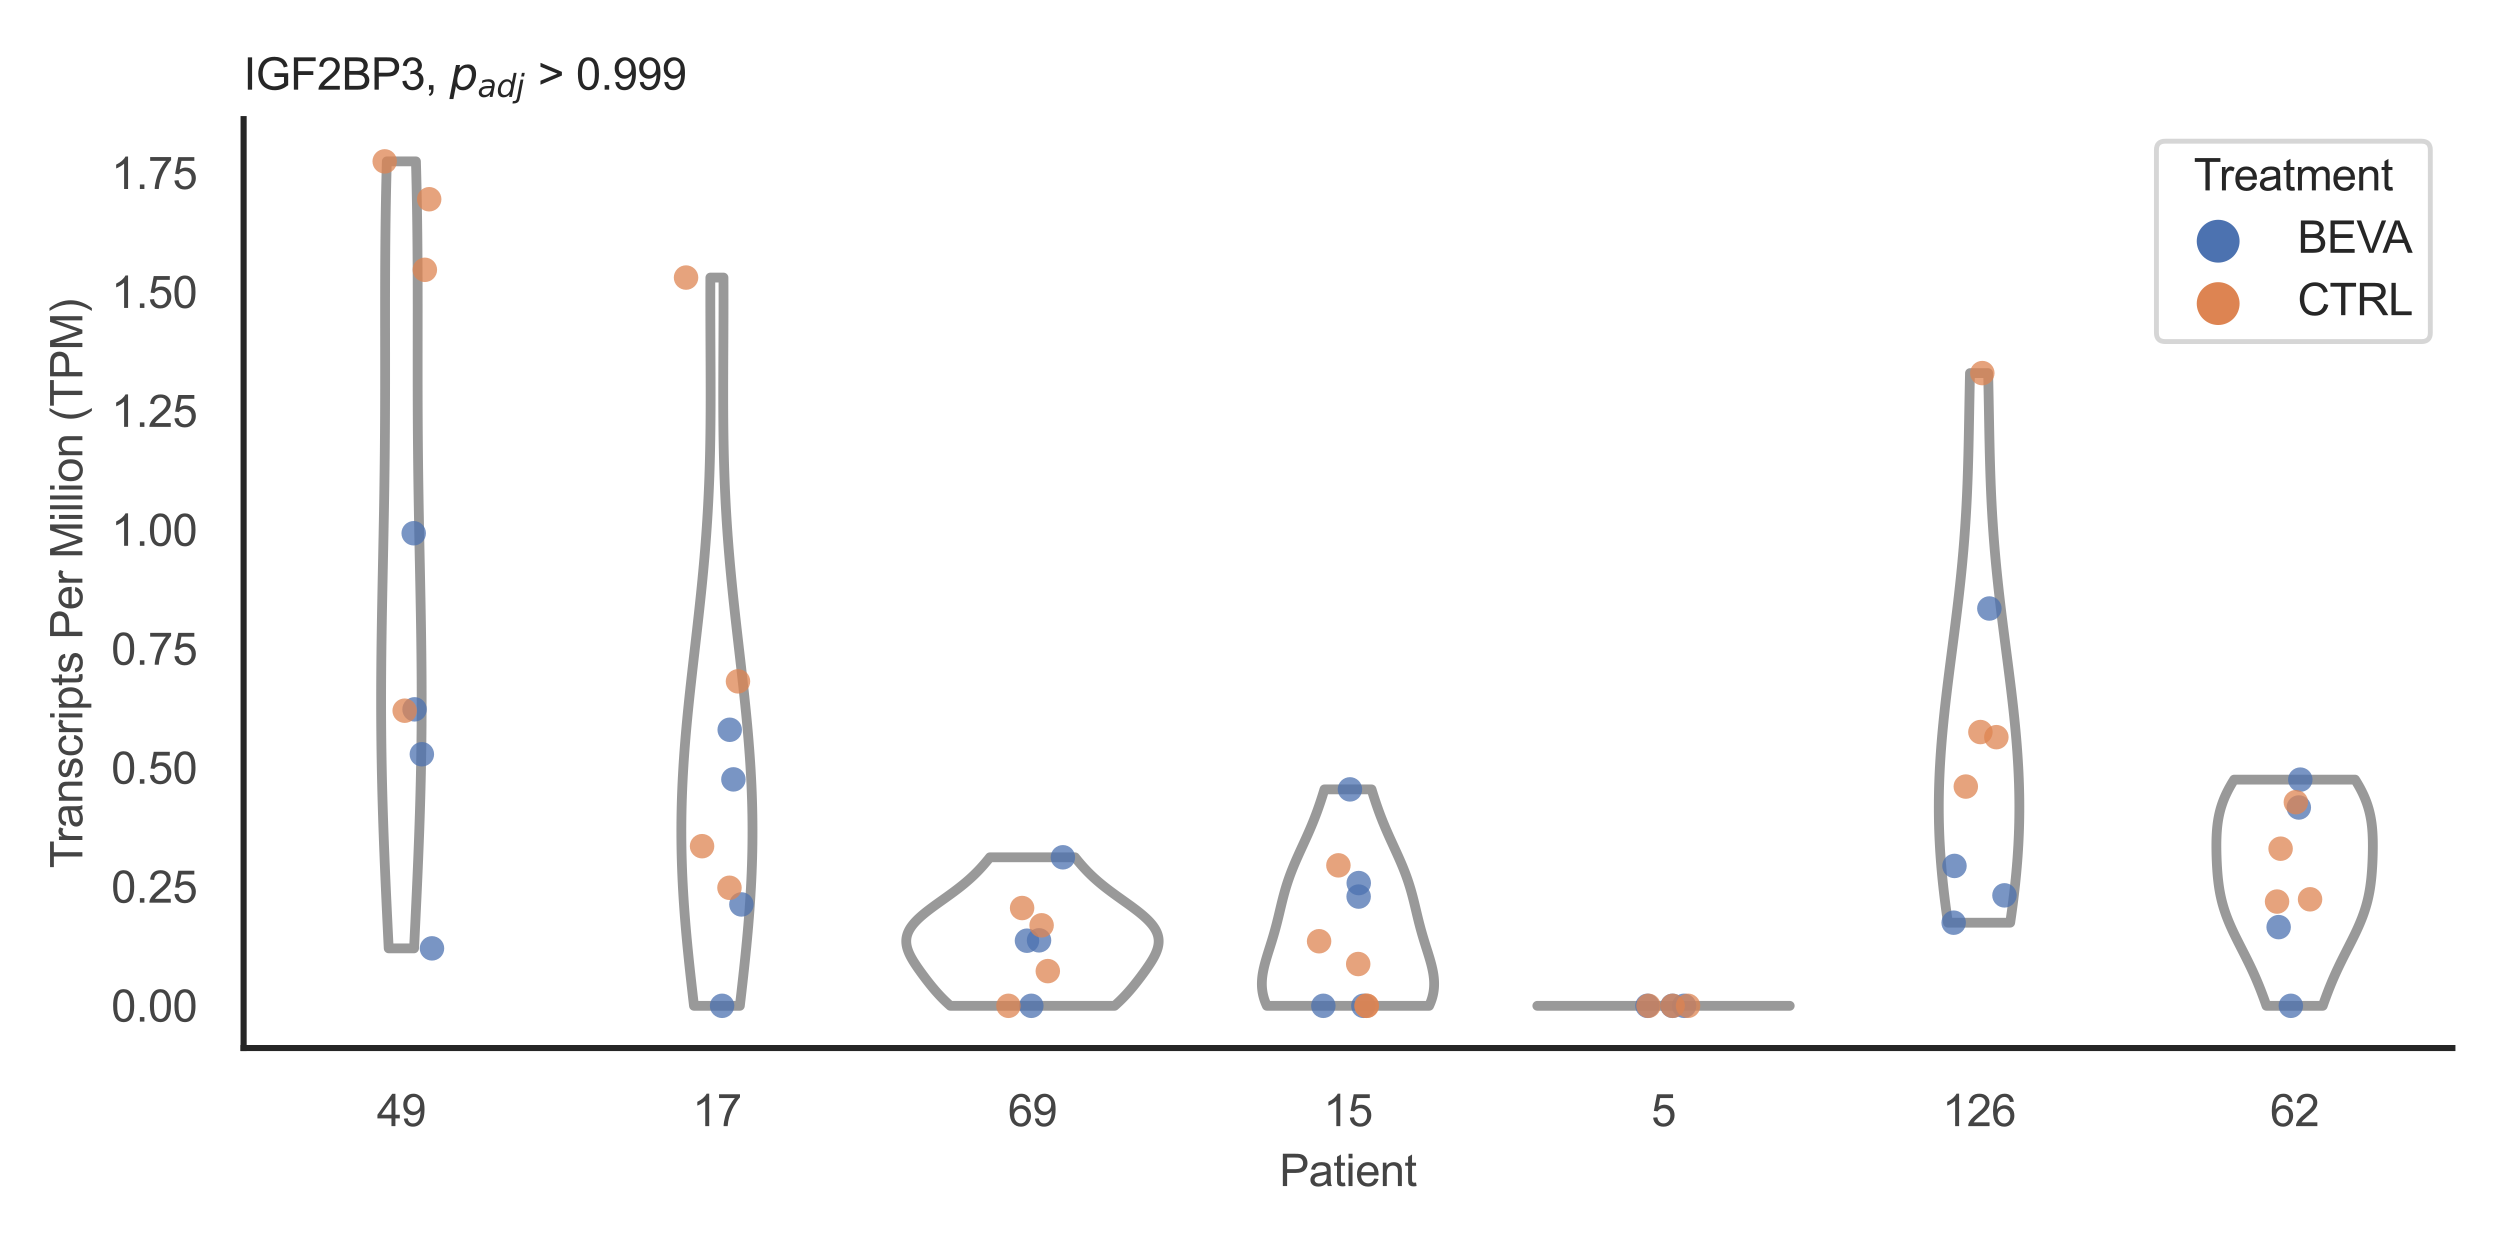 <?xml version="1.0" encoding="utf-8" standalone="no"?>
<!DOCTYPE svg PUBLIC "-//W3C//DTD SVG 1.1//EN"
  "http://www.w3.org/Graphics/SVG/1.1/DTD/svg11.dtd">
<svg xmlns:xlink="http://www.w3.org/1999/xlink" width="510.236pt" height="255.118pt" viewBox="0 0 510.236 255.118" xmlns="http://www.w3.org/2000/svg" version="1.1">
 <defs>
  <style type="text/css">*{stroke-linejoin: round; stroke-linecap: butt}</style>
 </defs>
 <g id="figure_1">
  <g id="patch_1">
   <path d="M 0 255.118 
L 510.236 255.118 
L 510.236 0 
L 0 0 
z
" style="fill: #ffffff"/>
  </g>
  <g id="axes_1">
   <g id="patch_2">
    <path d="M 49.72 213.898 
L 500.516 213.898 
L 500.516 24.32 
L 49.72 24.32 
z
" style="fill: #ffffff"/>
   </g>
   <g id="matplotlib.axis_1">
    <g id="xtick_1">
     <g id="text_1">
      <!-- 49 -->
      <g style="fill: #444444" transform="translate(76.915 229.84)scale(0.09 -0.09)">
       <defs>
        <path id="ArialMT-34" d="M 2069 0 
L 2069 1097 
L 81 1097 
L 81 1613 
L 2172 4581 
L 2631 4581 
L 2631 1613 
L 3250 1613 
L 3250 1097 
L 2631 1097 
L 2631 0 
L 2069 0 
z
M 2069 1613 
L 2069 3678 
L 634 1613 
L 2069 1613 
z
" transform="scale(0.016)"/>
        <path id="ArialMT-39" d="M 350 1059 
L 891 1109 
Q 959 728 1153 556 
Q 1347 384 1650 384 
Q 1909 384 2104 503 
Q 2300 622 2425 820 
Q 2550 1019 2634 1356 
Q 2719 1694 2719 2044 
Q 2719 2081 2716 2156 
Q 2547 1888 2255 1720 
Q 1963 1553 1622 1553 
Q 1053 1553 659 1965 
Q 266 2378 266 3053 
Q 266 3750 677 4175 
Q 1088 4600 1706 4600 
Q 2153 4600 2523 4359 
Q 2894 4119 3086 3673 
Q 3278 3228 3278 2384 
Q 3278 1506 3087 986 
Q 2897 466 2520 194 
Q 2144 -78 1638 -78 
Q 1100 -78 759 220 
Q 419 519 350 1059 
z
M 2653 3081 
Q 2653 3566 2395 3850 
Q 2138 4134 1775 4134 
Q 1400 4134 1122 3828 
Q 844 3522 844 3034 
Q 844 2597 1108 2323 
Q 1372 2050 1759 2050 
Q 2150 2050 2401 2323 
Q 2653 2597 2653 3081 
z
" transform="scale(0.016)"/>
       </defs>
       <use xlink:href="#ArialMT-34"/>
       <use xlink:href="#ArialMT-39" x="55.615"/>
      </g>
     </g>
    </g>
    <g id="xtick_2">
     <g id="text_2">
      <!-- 17 -->
      <g style="fill: #444444" transform="translate(141.314 229.84)scale(0.09 -0.09)">
       <defs>
        <path id="ArialMT-31" d="M 2384 0 
L 1822 0 
L 1822 3584 
Q 1619 3391 1289 3197 
Q 959 3003 697 2906 
L 697 3450 
Q 1169 3672 1522 3987 
Q 1875 4303 2022 4600 
L 2384 4600 
L 2384 0 
z
" transform="scale(0.016)"/>
        <path id="ArialMT-37" d="M 303 3981 
L 303 4522 
L 3269 4522 
L 3269 4084 
Q 2831 3619 2401 2847 
Q 1972 2075 1738 1259 
Q 1569 684 1522 0 
L 944 0 
Q 953 541 1156 1306 
Q 1359 2072 1739 2783 
Q 2119 3494 2547 3981 
L 303 3981 
z
" transform="scale(0.016)"/>
       </defs>
       <use xlink:href="#ArialMT-31"/>
       <use xlink:href="#ArialMT-37" x="55.615"/>
      </g>
     </g>
    </g>
    <g id="xtick_3">
     <g id="text_3">
      <!-- 69 -->
      <g style="fill: #444444" transform="translate(205.714 229.84)scale(0.09 -0.09)">
       <defs>
        <path id="ArialMT-36" d="M 3184 3459 
L 2625 3416 
Q 2550 3747 2413 3897 
Q 2184 4138 1850 4138 
Q 1581 4138 1378 3988 
Q 1113 3794 959 3422 
Q 806 3050 800 2363 
Q 1003 2672 1297 2822 
Q 1591 2972 1913 2972 
Q 2475 2972 2870 2558 
Q 3266 2144 3266 1488 
Q 3266 1056 3080 686 
Q 2894 316 2569 119 
Q 2244 -78 1831 -78 
Q 1128 -78 684 439 
Q 241 956 241 2144 
Q 241 3472 731 4075 
Q 1159 4600 1884 4600 
Q 2425 4600 2770 4297 
Q 3116 3994 3184 3459 
z
M 888 1484 
Q 888 1194 1011 928 
Q 1134 663 1356 523 
Q 1578 384 1822 384 
Q 2178 384 2434 671 
Q 2691 959 2691 1453 
Q 2691 1928 2437 2201 
Q 2184 2475 1800 2475 
Q 1419 2475 1153 2201 
Q 888 1928 888 1484 
z
" transform="scale(0.016)"/>
       </defs>
       <use xlink:href="#ArialMT-36"/>
       <use xlink:href="#ArialMT-39" x="55.615"/>
      </g>
     </g>
    </g>
    <g id="xtick_4">
     <g id="text_4">
      <!-- 15 -->
      <g style="fill: #444444" transform="translate(270.113 229.84)scale(0.09 -0.09)">
       <defs>
        <path id="ArialMT-35" d="M 266 1200 
L 856 1250 
Q 922 819 1161 601 
Q 1400 384 1738 384 
Q 2144 384 2425 690 
Q 2706 997 2706 1503 
Q 2706 1984 2436 2262 
Q 2166 2541 1728 2541 
Q 1456 2541 1237 2417 
Q 1019 2294 894 2097 
L 366 2166 
L 809 4519 
L 3088 4519 
L 3088 3981 
L 1259 3981 
L 1013 2750 
Q 1425 3038 1878 3038 
Q 2478 3038 2890 2622 
Q 3303 2206 3303 1553 
Q 3303 931 2941 478 
Q 2500 -78 1738 -78 
Q 1113 -78 717 272 
Q 322 622 266 1200 
z
" transform="scale(0.016)"/>
       </defs>
       <use xlink:href="#ArialMT-31"/>
       <use xlink:href="#ArialMT-35" x="55.615"/>
      </g>
     </g>
    </g>
    <g id="xtick_5">
     <g id="text_5">
      <!-- 5 -->
      <g style="fill: #444444" transform="translate(337.015 229.84)scale(0.09 -0.09)">
       <use xlink:href="#ArialMT-35"/>
      </g>
     </g>
    </g>
    <g id="xtick_6">
     <g id="text_6">
      <!-- 126 -->
      <g style="fill: #444444" transform="translate(396.41 229.84)scale(0.09 -0.09)">
       <defs>
        <path id="ArialMT-32" d="M 3222 541 
L 3222 0 
L 194 0 
Q 188 203 259 391 
Q 375 700 629 1000 
Q 884 1300 1366 1694 
Q 2113 2306 2375 2664 
Q 2638 3022 2638 3341 
Q 2638 3675 2398 3904 
Q 2159 4134 1775 4134 
Q 1369 4134 1125 3890 
Q 881 3647 878 3216 
L 300 3275 
Q 359 3922 746 4261 
Q 1134 4600 1788 4600 
Q 2447 4600 2831 4234 
Q 3216 3869 3216 3328 
Q 3216 3053 3103 2787 
Q 2991 2522 2730 2228 
Q 2469 1934 1863 1422 
Q 1356 997 1212 845 
Q 1069 694 975 541 
L 3222 541 
z
" transform="scale(0.016)"/>
       </defs>
       <use xlink:href="#ArialMT-31"/>
       <use xlink:href="#ArialMT-32" x="55.615"/>
       <use xlink:href="#ArialMT-36" x="111.23"/>
      </g>
     </g>
    </g>
    <g id="xtick_7">
     <g id="text_7">
      <!-- 62 -->
      <g style="fill: #444444" transform="translate(463.312 229.84)scale(0.09 -0.09)">
       <use xlink:href="#ArialMT-36"/>
       <use xlink:href="#ArialMT-32" x="55.615"/>
      </g>
     </g>
    </g>
    <g id="text_8">
     <!-- Patient -->
     <g style="fill: #444444" transform="translate(261.109 242.071)scale(0.09 -0.09)">
      <defs>
       <path id="ArialMT-50" d="M 494 0 
L 494 4581 
L 2222 4581 
Q 2678 4581 2919 4538 
Q 3256 4481 3484 4323 
Q 3713 4166 3852 3881 
Q 3991 3597 3991 3256 
Q 3991 2672 3619 2267 
Q 3247 1863 2275 1863 
L 1100 1863 
L 1100 0 
L 494 0 
z
M 1100 2403 
L 2284 2403 
Q 2872 2403 3119 2622 
Q 3366 2841 3366 3238 
Q 3366 3525 3220 3729 
Q 3075 3934 2838 4000 
Q 2684 4041 2272 4041 
L 1100 4041 
L 1100 2403 
z
" transform="scale(0.016)"/>
       <path id="ArialMT-61" d="M 2588 409 
Q 2275 144 1986 34 
Q 1697 -75 1366 -75 
Q 819 -75 525 192 
Q 231 459 231 875 
Q 231 1119 342 1320 
Q 453 1522 633 1644 
Q 813 1766 1038 1828 
Q 1203 1872 1538 1913 
Q 2219 1994 2541 2106 
Q 2544 2222 2544 2253 
Q 2544 2597 2384 2738 
Q 2169 2928 1744 2928 
Q 1347 2928 1158 2789 
Q 969 2650 878 2297 
L 328 2372 
Q 403 2725 575 2942 
Q 747 3159 1072 3276 
Q 1397 3394 1825 3394 
Q 2250 3394 2515 3294 
Q 2781 3194 2906 3042 
Q 3031 2891 3081 2659 
Q 3109 2516 3109 2141 
L 3109 1391 
Q 3109 606 3145 398 
Q 3181 191 3288 0 
L 2700 0 
Q 2613 175 2588 409 
z
M 2541 1666 
Q 2234 1541 1622 1453 
Q 1275 1403 1131 1340 
Q 988 1278 909 1158 
Q 831 1038 831 891 
Q 831 666 1001 516 
Q 1172 366 1500 366 
Q 1825 366 2078 508 
Q 2331 650 2450 897 
Q 2541 1088 2541 1459 
L 2541 1666 
z
" transform="scale(0.016)"/>
       <path id="ArialMT-74" d="M 1650 503 
L 1731 6 
Q 1494 -44 1306 -44 
Q 1000 -44 831 53 
Q 663 150 594 308 
Q 525 466 525 972 
L 525 2881 
L 113 2881 
L 113 3319 
L 525 3319 
L 525 4141 
L 1084 4478 
L 1084 3319 
L 1650 3319 
L 1650 2881 
L 1084 2881 
L 1084 941 
Q 1084 700 1114 631 
Q 1144 563 1211 522 
Q 1278 481 1403 481 
Q 1497 481 1650 503 
z
" transform="scale(0.016)"/>
       <path id="ArialMT-69" d="M 425 3934 
L 425 4581 
L 988 4581 
L 988 3934 
L 425 3934 
z
M 425 0 
L 425 3319 
L 988 3319 
L 988 0 
L 425 0 
z
" transform="scale(0.016)"/>
       <path id="ArialMT-65" d="M 2694 1069 
L 3275 997 
Q 3138 488 2766 206 
Q 2394 -75 1816 -75 
Q 1088 -75 661 373 
Q 234 822 234 1631 
Q 234 2469 665 2931 
Q 1097 3394 1784 3394 
Q 2450 3394 2872 2941 
Q 3294 2488 3294 1666 
Q 3294 1616 3291 1516 
L 816 1516 
Q 847 969 1125 678 
Q 1403 388 1819 388 
Q 2128 388 2347 550 
Q 2566 713 2694 1069 
z
M 847 1978 
L 2700 1978 
Q 2663 2397 2488 2606 
Q 2219 2931 1791 2931 
Q 1403 2931 1139 2672 
Q 875 2413 847 1978 
z
" transform="scale(0.016)"/>
       <path id="ArialMT-6e" d="M 422 0 
L 422 3319 
L 928 3319 
L 928 2847 
Q 1294 3394 1984 3394 
Q 2284 3394 2536 3286 
Q 2788 3178 2913 3003 
Q 3038 2828 3088 2588 
Q 3119 2431 3119 2041 
L 3119 0 
L 2556 0 
L 2556 2019 
Q 2556 2363 2490 2533 
Q 2425 2703 2258 2804 
Q 2091 2906 1866 2906 
Q 1506 2906 1245 2678 
Q 984 2450 984 1813 
L 984 0 
L 422 0 
z
" transform="scale(0.016)"/>
      </defs>
      <use xlink:href="#ArialMT-50"/>
      <use xlink:href="#ArialMT-61" x="66.699"/>
      <use xlink:href="#ArialMT-74" x="122.314"/>
      <use xlink:href="#ArialMT-69" x="150.098"/>
      <use xlink:href="#ArialMT-65" x="172.314"/>
      <use xlink:href="#ArialMT-6e" x="227.93"/>
      <use xlink:href="#ArialMT-74" x="283.545"/>
     </g>
    </g>
   </g>
   <g id="matplotlib.axis_2">
    <g id="ytick_1">
     <g id="text_9">
      <!-- 0.00 -->
      <g style="fill: #444444" transform="translate(22.705 208.502)scale(0.09 -0.09)">
       <defs>
        <path id="ArialMT-30" d="M 266 2259 
Q 266 3072 433 3567 
Q 600 4063 929 4331 
Q 1259 4600 1759 4600 
Q 2128 4600 2406 4451 
Q 2684 4303 2865 4023 
Q 3047 3744 3150 3342 
Q 3253 2941 3253 2259 
Q 3253 1453 3087 958 
Q 2922 463 2592 192 
Q 2263 -78 1759 -78 
Q 1097 -78 719 397 
Q 266 969 266 2259 
z
M 844 2259 
Q 844 1131 1108 757 
Q 1372 384 1759 384 
Q 2147 384 2411 759 
Q 2675 1134 2675 2259 
Q 2675 3391 2411 3762 
Q 2147 4134 1753 4134 
Q 1366 4134 1134 3806 
Q 844 3388 844 2259 
z
" transform="scale(0.016)"/>
        <path id="ArialMT-2e" d="M 581 0 
L 581 641 
L 1222 641 
L 1222 0 
L 581 0 
z
" transform="scale(0.016)"/>
       </defs>
       <use xlink:href="#ArialMT-30"/>
       <use xlink:href="#ArialMT-2e" x="55.615"/>
       <use xlink:href="#ArialMT-30" x="83.398"/>
       <use xlink:href="#ArialMT-30" x="139.014"/>
      </g>
     </g>
    </g>
    <g id="ytick_2">
     <g id="text_10">
      <!-- 0.25 -->
      <g style="fill: #444444" transform="translate(22.705 184.226)scale(0.09 -0.09)">
       <use xlink:href="#ArialMT-30"/>
       <use xlink:href="#ArialMT-2e" x="55.615"/>
       <use xlink:href="#ArialMT-32" x="83.398"/>
       <use xlink:href="#ArialMT-35" x="139.014"/>
      </g>
     </g>
    </g>
    <g id="ytick_3">
     <g id="text_11">
      <!-- 0.50 -->
      <g style="fill: #444444" transform="translate(22.705 159.95)scale(0.09 -0.09)">
       <use xlink:href="#ArialMT-30"/>
       <use xlink:href="#ArialMT-2e" x="55.615"/>
       <use xlink:href="#ArialMT-35" x="83.398"/>
       <use xlink:href="#ArialMT-30" x="139.014"/>
      </g>
     </g>
    </g>
    <g id="ytick_4">
     <g id="text_12">
      <!-- 0.75 -->
      <g style="fill: #444444" transform="translate(22.705 135.674)scale(0.09 -0.09)">
       <use xlink:href="#ArialMT-30"/>
       <use xlink:href="#ArialMT-2e" x="55.615"/>
       <use xlink:href="#ArialMT-37" x="83.398"/>
       <use xlink:href="#ArialMT-35" x="139.014"/>
      </g>
     </g>
    </g>
    <g id="ytick_5">
     <g id="text_13">
      <!-- 1.00 -->
      <g style="fill: #444444" transform="translate(22.705 111.398)scale(0.09 -0.09)">
       <use xlink:href="#ArialMT-31"/>
       <use xlink:href="#ArialMT-2e" x="55.615"/>
       <use xlink:href="#ArialMT-30" x="83.398"/>
       <use xlink:href="#ArialMT-30" x="139.014"/>
      </g>
     </g>
    </g>
    <g id="ytick_6">
     <g id="text_14">
      <!-- 1.25 -->
      <g style="fill: #444444" transform="translate(22.705 87.123)scale(0.09 -0.09)">
       <use xlink:href="#ArialMT-31"/>
       <use xlink:href="#ArialMT-2e" x="55.615"/>
       <use xlink:href="#ArialMT-32" x="83.398"/>
       <use xlink:href="#ArialMT-35" x="139.014"/>
      </g>
     </g>
    </g>
    <g id="ytick_7">
     <g id="text_15">
      <!-- 1.50 -->
      <g style="fill: #444444" transform="translate(22.705 62.847)scale(0.09 -0.09)">
       <use xlink:href="#ArialMT-31"/>
       <use xlink:href="#ArialMT-2e" x="55.615"/>
       <use xlink:href="#ArialMT-35" x="83.398"/>
       <use xlink:href="#ArialMT-30" x="139.014"/>
      </g>
     </g>
    </g>
    <g id="ytick_8">
     <g id="text_16">
      <!-- 1.75 -->
      <g style="fill: #444444" transform="translate(22.705 38.571)scale(0.09 -0.09)">
       <use xlink:href="#ArialMT-31"/>
       <use xlink:href="#ArialMT-2e" x="55.615"/>
       <use xlink:href="#ArialMT-37" x="83.398"/>
       <use xlink:href="#ArialMT-35" x="139.014"/>
      </g>
     </g>
    </g>
    <g id="text_17">
     <!-- Transcripts Per Million (TPM) -->
     <g style="fill: #444444" transform="translate(16.811 177.194)rotate(-90)scale(0.09 -0.09)">
      <defs>
       <path id="ArialMT-54" d="M 1659 0 
L 1659 4041 
L 150 4041 
L 150 4581 
L 3781 4581 
L 3781 4041 
L 2266 4041 
L 2266 0 
L 1659 0 
z
" transform="scale(0.016)"/>
       <path id="ArialMT-72" d="M 416 0 
L 416 3319 
L 922 3319 
L 922 2816 
Q 1116 3169 1280 3281 
Q 1444 3394 1641 3394 
Q 1925 3394 2219 3213 
L 2025 2691 
Q 1819 2813 1613 2813 
Q 1428 2813 1281 2702 
Q 1134 2591 1072 2394 
Q 978 2094 978 1738 
L 978 0 
L 416 0 
z
" transform="scale(0.016)"/>
       <path id="ArialMT-73" d="M 197 991 
L 753 1078 
Q 800 744 1014 566 
Q 1228 388 1613 388 
Q 2000 388 2187 545 
Q 2375 703 2375 916 
Q 2375 1106 2209 1216 
Q 2094 1291 1634 1406 
Q 1016 1563 777 1677 
Q 538 1791 414 1992 
Q 291 2194 291 2438 
Q 291 2659 392 2848 
Q 494 3038 669 3163 
Q 800 3259 1026 3326 
Q 1253 3394 1513 3394 
Q 1903 3394 2198 3281 
Q 2494 3169 2634 2976 
Q 2775 2784 2828 2463 
L 2278 2388 
Q 2241 2644 2061 2787 
Q 1881 2931 1553 2931 
Q 1166 2931 1000 2803 
Q 834 2675 834 2503 
Q 834 2394 903 2306 
Q 972 2216 1119 2156 
Q 1203 2125 1616 2013 
Q 2213 1853 2448 1751 
Q 2684 1650 2818 1456 
Q 2953 1263 2953 975 
Q 2953 694 2789 445 
Q 2625 197 2315 61 
Q 2006 -75 1616 -75 
Q 969 -75 630 194 
Q 291 463 197 991 
z
" transform="scale(0.016)"/>
       <path id="ArialMT-63" d="M 2588 1216 
L 3141 1144 
Q 3050 572 2676 248 
Q 2303 -75 1759 -75 
Q 1078 -75 664 370 
Q 250 816 250 1647 
Q 250 2184 428 2587 
Q 606 2991 970 3192 
Q 1334 3394 1763 3394 
Q 2303 3394 2647 3120 
Q 2991 2847 3088 2344 
L 2541 2259 
Q 2463 2594 2264 2762 
Q 2066 2931 1784 2931 
Q 1359 2931 1093 2626 
Q 828 2322 828 1663 
Q 828 994 1084 691 
Q 1341 388 1753 388 
Q 2084 388 2306 591 
Q 2528 794 2588 1216 
z
" transform="scale(0.016)"/>
       <path id="ArialMT-70" d="M 422 -1272 
L 422 3319 
L 934 3319 
L 934 2888 
Q 1116 3141 1344 3267 
Q 1572 3394 1897 3394 
Q 2322 3394 2647 3175 
Q 2972 2956 3137 2557 
Q 3303 2159 3303 1684 
Q 3303 1175 3120 767 
Q 2938 359 2589 142 
Q 2241 -75 1856 -75 
Q 1575 -75 1351 44 
Q 1128 163 984 344 
L 984 -1272 
L 422 -1272 
z
M 931 1641 
Q 931 1000 1190 694 
Q 1450 388 1819 388 
Q 2194 388 2461 705 
Q 2728 1022 2728 1688 
Q 2728 2322 2467 2637 
Q 2206 2953 1844 2953 
Q 1484 2953 1207 2617 
Q 931 2281 931 1641 
z
" transform="scale(0.016)"/>
       <path id="ArialMT-20" transform="scale(0.016)"/>
       <path id="ArialMT-4d" d="M 475 0 
L 475 4581 
L 1388 4581 
L 2472 1338 
Q 2622 884 2691 659 
Q 2769 909 2934 1394 
L 4031 4581 
L 4847 4581 
L 4847 0 
L 4263 0 
L 4263 3834 
L 2931 0 
L 2384 0 
L 1059 3900 
L 1059 0 
L 475 0 
z
" transform="scale(0.016)"/>
       <path id="ArialMT-6c" d="M 409 0 
L 409 4581 
L 972 4581 
L 972 0 
L 409 0 
z
" transform="scale(0.016)"/>
       <path id="ArialMT-6f" d="M 213 1659 
Q 213 2581 725 3025 
Q 1153 3394 1769 3394 
Q 2453 3394 2887 2945 
Q 3322 2497 3322 1706 
Q 3322 1066 3130 698 
Q 2938 331 2570 128 
Q 2203 -75 1769 -75 
Q 1072 -75 642 372 
Q 213 819 213 1659 
z
M 791 1659 
Q 791 1022 1069 705 
Q 1347 388 1769 388 
Q 2188 388 2466 706 
Q 2744 1025 2744 1678 
Q 2744 2294 2464 2611 
Q 2184 2928 1769 2928 
Q 1347 2928 1069 2612 
Q 791 2297 791 1659 
z
" transform="scale(0.016)"/>
       <path id="ArialMT-28" d="M 1497 -1347 
Q 1031 -759 709 28 
Q 388 816 388 1659 
Q 388 2403 628 3084 
Q 909 3875 1497 4659 
L 1900 4659 
Q 1522 4009 1400 3731 
Q 1209 3300 1100 2831 
Q 966 2247 966 1656 
Q 966 153 1900 -1347 
L 1497 -1347 
z
" transform="scale(0.016)"/>
       <path id="ArialMT-29" d="M 791 -1347 
L 388 -1347 
Q 1322 153 1322 1656 
Q 1322 2244 1188 2822 
Q 1081 3291 891 3722 
Q 769 4003 388 4659 
L 791 4659 
Q 1378 3875 1659 3084 
Q 1900 2403 1900 1659 
Q 1900 816 1576 28 
Q 1253 -759 791 -1347 
z
" transform="scale(0.016)"/>
      </defs>
      <use xlink:href="#ArialMT-54"/>
      <use xlink:href="#ArialMT-72" x="57.334"/>
      <use xlink:href="#ArialMT-61" x="90.635"/>
      <use xlink:href="#ArialMT-6e" x="146.25"/>
      <use xlink:href="#ArialMT-73" x="201.865"/>
      <use xlink:href="#ArialMT-63" x="251.865"/>
      <use xlink:href="#ArialMT-72" x="301.865"/>
      <use xlink:href="#ArialMT-69" x="335.166"/>
      <use xlink:href="#ArialMT-70" x="357.383"/>
      <use xlink:href="#ArialMT-74" x="412.998"/>
      <use xlink:href="#ArialMT-73" x="440.781"/>
      <use xlink:href="#ArialMT-20" x="490.781"/>
      <use xlink:href="#ArialMT-50" x="518.564"/>
      <use xlink:href="#ArialMT-65" x="585.264"/>
      <use xlink:href="#ArialMT-72" x="640.879"/>
      <use xlink:href="#ArialMT-20" x="674.18"/>
      <use xlink:href="#ArialMT-4d" x="701.963"/>
      <use xlink:href="#ArialMT-69" x="785.264"/>
      <use xlink:href="#ArialMT-6c" x="807.48"/>
      <use xlink:href="#ArialMT-6c" x="829.697"/>
      <use xlink:href="#ArialMT-69" x="851.914"/>
      <use xlink:href="#ArialMT-6f" x="874.131"/>
      <use xlink:href="#ArialMT-6e" x="929.746"/>
      <use xlink:href="#ArialMT-20" x="985.361"/>
      <use xlink:href="#ArialMT-28" x="1013.145"/>
      <use xlink:href="#ArialMT-54" x="1046.445"/>
      <use xlink:href="#ArialMT-50" x="1107.529"/>
      <use xlink:href="#ArialMT-4d" x="1174.229"/>
      <use xlink:href="#ArialMT-29" x="1257.529"/>
     </g>
    </g>
   </g>
   <g id="PolyCollection_1">
    <defs>
     <path id="m1ce41d1e1d" d="M 84.508 -61.562 
L 79.331 -61.562 
L 79.252 -63.185 
L 79.172 -64.807 
L 79.094 -66.43 
L 79.015 -68.052 
L 78.938 -69.674 
L 78.862 -71.297 
L 78.787 -72.919 
L 78.714 -74.542 
L 78.642 -76.164 
L 78.572 -77.786 
L 78.504 -79.409 
L 78.439 -81.031 
L 78.375 -82.654 
L 78.315 -84.276 
L 78.256 -85.898 
L 78.201 -87.521 
L 78.149 -89.143 
L 78.1 -90.766 
L 78.054 -92.388 
L 78.011 -94.011 
L 77.972 -95.633 
L 77.936 -97.255 
L 77.905 -98.878 
L 77.876 -100.5 
L 77.852 -102.123 
L 77.831 -103.745 
L 77.814 -105.367 
L 77.801 -106.99 
L 77.791 -108.612 
L 77.785 -110.235 
L 77.783 -111.857 
L 77.784 -113.479 
L 77.788 -115.102 
L 77.796 -116.724 
L 77.807 -118.347 
L 77.82 -119.969 
L 77.837 -121.592 
L 77.856 -123.214 
L 77.878 -124.836 
L 77.901 -126.459 
L 77.927 -128.081 
L 77.954 -129.704 
L 77.984 -131.326 
L 78.014 -132.948 
L 78.045 -134.571 
L 78.077 -136.193 
L 78.11 -137.816 
L 78.143 -139.438 
L 78.176 -141.06 
L 78.209 -142.683 
L 78.241 -144.305 
L 78.273 -145.928 
L 78.304 -147.55 
L 78.335 -149.172 
L 78.364 -150.795 
L 78.391 -152.417 
L 78.418 -154.04 
L 78.442 -155.662 
L 78.465 -157.285 
L 78.486 -158.907 
L 78.506 -160.529 
L 78.523 -162.152 
L 78.539 -163.774 
L 78.552 -165.397 
L 78.564 -167.019 
L 78.574 -168.641 
L 78.583 -170.264 
L 78.589 -171.886 
L 78.594 -173.509 
L 78.598 -175.131 
L 78.6 -176.753 
L 78.601 -178.376 
L 78.601 -179.998 
L 78.601 -181.621 
L 78.6 -183.243 
L 78.598 -184.865 
L 78.597 -186.488 
L 78.595 -188.11 
L 78.594 -189.733 
L 78.594 -191.355 
L 78.594 -192.978 
L 78.595 -194.6 
L 78.598 -196.222 
L 78.602 -197.845 
L 78.607 -199.467 
L 78.615 -201.09 
L 78.624 -202.712 
L 78.636 -204.334 
L 78.65 -205.957 
L 78.667 -207.579 
L 78.686 -209.202 
L 78.708 -210.824 
L 78.733 -212.446 
L 78.761 -214.069 
L 78.792 -215.691 
L 78.826 -217.314 
L 78.863 -218.936 
L 78.903 -220.559 
L 78.946 -222.181 
L 84.893 -222.181 
L 84.893 -222.181 
L 84.936 -220.559 
L 84.976 -218.936 
L 85.013 -217.314 
L 85.047 -215.691 
L 85.078 -214.069 
L 85.106 -212.446 
L 85.131 -210.824 
L 85.153 -209.202 
L 85.173 -207.579 
L 85.189 -205.957 
L 85.203 -204.334 
L 85.215 -202.712 
L 85.225 -201.09 
L 85.232 -199.467 
L 85.238 -197.845 
L 85.242 -196.222 
L 85.244 -194.6 
L 85.246 -192.978 
L 85.246 -191.355 
L 85.245 -189.733 
L 85.244 -188.11 
L 85.243 -186.488 
L 85.241 -184.865 
L 85.24 -183.243 
L 85.239 -181.621 
L 85.238 -179.998 
L 85.238 -178.376 
L 85.239 -176.753 
L 85.242 -175.131 
L 85.245 -173.509 
L 85.25 -171.886 
L 85.257 -170.264 
L 85.265 -168.641 
L 85.275 -167.019 
L 85.287 -165.397 
L 85.301 -163.774 
L 85.316 -162.152 
L 85.334 -160.529 
L 85.353 -158.907 
L 85.374 -157.285 
L 85.397 -155.662 
L 85.422 -154.04 
L 85.448 -152.417 
L 85.476 -150.795 
L 85.505 -149.172 
L 85.535 -147.55 
L 85.566 -145.928 
L 85.598 -144.305 
L 85.631 -142.683 
L 85.663 -141.06 
L 85.697 -139.438 
L 85.73 -137.816 
L 85.762 -136.193 
L 85.794 -134.571 
L 85.826 -132.948 
L 85.856 -131.326 
L 85.885 -129.704 
L 85.912 -128.081 
L 85.938 -126.459 
L 85.962 -124.836 
L 85.983 -123.214 
L 86.003 -121.592 
L 86.019 -119.969 
L 86.033 -118.347 
L 86.044 -116.724 
L 86.051 -115.102 
L 86.056 -113.479 
L 86.057 -111.857 
L 86.054 -110.235 
L 86.048 -108.612 
L 86.039 -106.99 
L 86.026 -105.367 
L 86.008 -103.745 
L 85.988 -102.123 
L 85.963 -100.5 
L 85.935 -98.878 
L 85.903 -97.255 
L 85.867 -95.633 
L 85.828 -94.011 
L 85.786 -92.388 
L 85.74 -90.766 
L 85.691 -89.143 
L 85.638 -87.521 
L 85.583 -85.898 
L 85.525 -84.276 
L 85.464 -82.654 
L 85.401 -81.031 
L 85.335 -79.409 
L 85.267 -77.786 
L 85.197 -76.164 
L 85.125 -74.542 
L 85.052 -72.919 
L 84.977 -71.297 
L 84.901 -69.674 
L 84.824 -68.052 
L 84.746 -66.43 
L 84.667 -64.807 
L 84.588 -63.185 
L 84.508 -61.562 
z
" style="stroke: #999999; stroke-width: 2"/>
    </defs>
    <g clip-path="url(#pec5c6069e8)">
     <use xlink:href="#m1ce41d1e1d" x="0" y="255.118" style="fill: #ffffff; stroke: #999999; stroke-width: 2"/>
    </g>
   </g>
   <g id="PolyCollection_2">
    <defs>
     <path id="m2f7685e7d4" d="M 151 -49.837 
L 141.638 -49.837 
L 141.463 -51.339 
L 141.29 -52.84 
L 141.119 -54.341 
L 140.951 -55.843 
L 140.787 -57.344 
L 140.627 -58.845 
L 140.472 -60.347 
L 140.322 -61.848 
L 140.178 -63.349 
L 140.041 -64.851 
L 139.911 -66.352 
L 139.788 -67.853 
L 139.674 -69.355 
L 139.568 -70.856 
L 139.471 -72.357 
L 139.384 -73.859 
L 139.306 -75.36 
L 139.238 -76.861 
L 139.181 -78.363 
L 139.135 -79.864 
L 139.099 -81.365 
L 139.074 -82.867 
L 139.06 -84.368 
L 139.058 -85.869 
L 139.066 -87.371 
L 139.086 -88.872 
L 139.117 -90.373 
L 139.158 -91.875 
L 139.211 -93.376 
L 139.274 -94.877 
L 139.347 -96.379 
L 139.43 -97.88 
L 139.522 -99.381 
L 139.624 -100.883 
L 139.735 -102.384 
L 139.854 -103.885 
L 139.981 -105.387 
L 140.115 -106.888 
L 140.256 -108.389 
L 140.402 -109.891 
L 140.555 -111.392 
L 140.712 -112.893 
L 140.874 -114.395 
L 141.039 -115.896 
L 141.207 -117.397 
L 141.378 -118.899 
L 141.55 -120.4 
L 141.723 -121.901 
L 141.896 -123.403 
L 142.069 -124.904 
L 142.241 -126.405 
L 142.411 -127.907 
L 142.579 -129.408 
L 142.744 -130.909 
L 142.905 -132.411 
L 143.063 -133.912 
L 143.217 -135.413 
L 143.365 -136.915 
L 143.509 -138.416 
L 143.646 -139.917 
L 143.778 -141.419 
L 143.903 -142.92 
L 144.022 -144.421 
L 144.134 -145.923 
L 144.239 -147.424 
L 144.338 -148.925 
L 144.429 -150.427 
L 144.513 -151.928 
L 144.59 -153.429 
L 144.66 -154.931 
L 144.723 -156.432 
L 144.78 -157.933 
L 144.83 -159.435 
L 144.873 -160.936 
L 144.911 -162.437 
L 144.943 -163.939 
L 144.969 -165.44 
L 144.99 -166.941 
L 145.007 -168.443 
L 145.019 -169.944 
L 145.028 -171.445 
L 145.033 -172.947 
L 145.035 -174.448 
L 145.034 -175.949 
L 145.031 -177.451 
L 145.027 -178.952 
L 145.021 -180.453 
L 145.014 -181.955 
L 145.007 -183.456 
L 144.999 -184.957 
L 144.992 -186.459 
L 144.986 -187.96 
L 144.98 -189.461 
L 144.976 -190.963 
L 144.973 -192.464 
L 144.972 -193.965 
L 144.973 -195.467 
L 144.976 -196.968 
L 144.982 -198.47 
L 147.657 -198.47 
L 147.657 -198.47 
L 147.662 -196.968 
L 147.665 -195.467 
L 147.666 -193.965 
L 147.665 -192.464 
L 147.662 -190.963 
L 147.658 -189.461 
L 147.653 -187.96 
L 147.646 -186.459 
L 147.639 -184.957 
L 147.632 -183.456 
L 147.624 -181.955 
L 147.618 -180.453 
L 147.612 -178.952 
L 147.607 -177.451 
L 147.604 -175.949 
L 147.604 -174.448 
L 147.606 -172.947 
L 147.611 -171.445 
L 147.619 -169.944 
L 147.631 -168.443 
L 147.648 -166.941 
L 147.669 -165.44 
L 147.696 -163.939 
L 147.728 -162.437 
L 147.765 -160.936 
L 147.809 -159.435 
L 147.859 -157.933 
L 147.915 -156.432 
L 147.978 -154.931 
L 148.048 -153.429 
L 148.125 -151.928 
L 148.21 -150.427 
L 148.301 -148.925 
L 148.399 -147.424 
L 148.504 -145.923 
L 148.616 -144.421 
L 148.735 -142.92 
L 148.861 -141.419 
L 148.992 -139.917 
L 149.13 -138.416 
L 149.273 -136.915 
L 149.422 -135.413 
L 149.575 -133.912 
L 149.733 -132.411 
L 149.895 -130.909 
L 150.06 -129.408 
L 150.228 -127.907 
L 150.398 -126.405 
L 150.57 -124.904 
L 150.742 -123.403 
L 150.916 -121.901 
L 151.089 -120.4 
L 151.261 -118.899 
L 151.431 -117.397 
L 151.599 -115.896 
L 151.765 -114.395 
L 151.926 -112.893 
L 152.083 -111.392 
L 152.236 -109.891 
L 152.383 -108.389 
L 152.524 -106.888 
L 152.658 -105.387 
L 152.784 -103.885 
L 152.903 -102.384 
L 153.014 -100.883 
L 153.116 -99.381 
L 153.209 -97.88 
L 153.292 -96.379 
L 153.365 -94.877 
L 153.428 -93.376 
L 153.48 -91.875 
L 153.522 -90.373 
L 153.552 -88.872 
L 153.572 -87.371 
L 153.581 -85.869 
L 153.578 -84.368 
L 153.564 -82.867 
L 153.54 -81.365 
L 153.504 -79.864 
L 153.457 -78.363 
L 153.4 -76.861 
L 153.332 -75.36 
L 153.255 -73.859 
L 153.167 -72.357 
L 153.07 -70.856 
L 152.965 -69.355 
L 152.85 -67.853 
L 152.728 -66.352 
L 152.597 -64.851 
L 152.46 -63.349 
L 152.316 -61.848 
L 152.167 -60.347 
L 152.011 -58.845 
L 151.852 -57.344 
L 151.687 -55.843 
L 151.519 -54.341 
L 151.349 -52.84 
L 151.175 -51.339 
L 151 -49.837 
z
" style="stroke: #999999; stroke-width: 2"/>
    </defs>
    <g clip-path="url(#pec5c6069e8)">
     <use xlink:href="#m2f7685e7d4" x="0" y="255.118" style="fill: #ffffff; stroke: #999999; stroke-width: 2"/>
    </g>
   </g>
   <g id="PolyCollection_3">
    <defs>
     <path id="md30faa267f" d="M 227.48 -49.837 
L 193.958 -49.837 
L 193.616 -50.143 
L 193.284 -50.45 
L 192.961 -50.756 
L 192.646 -51.062 
L 192.34 -51.368 
L 192.042 -51.674 
L 191.752 -51.98 
L 191.469 -52.287 
L 191.194 -52.593 
L 190.924 -52.899 
L 190.661 -53.205 
L 190.403 -53.511 
L 190.149 -53.817 
L 189.901 -54.124 
L 189.656 -54.43 
L 189.415 -54.736 
L 189.177 -55.042 
L 188.942 -55.348 
L 188.71 -55.654 
L 188.48 -55.961 
L 188.253 -56.267 
L 188.029 -56.573 
L 187.807 -56.879 
L 187.589 -57.185 
L 187.373 -57.492 
L 187.162 -57.798 
L 186.955 -58.104 
L 186.753 -58.41 
L 186.557 -58.716 
L 186.367 -59.022 
L 186.185 -59.329 
L 186.011 -59.635 
L 185.847 -59.941 
L 185.693 -60.247 
L 185.55 -60.553 
L 185.421 -60.859 
L 185.305 -61.166 
L 185.204 -61.472 
L 185.119 -61.778 
L 185.051 -62.084 
L 185.001 -62.39 
L 184.97 -62.696 
L 184.959 -63.003 
L 184.968 -63.309 
L 184.999 -63.615 
L 185.051 -63.921 
L 185.126 -64.227 
L 185.223 -64.533 
L 185.344 -64.84 
L 185.486 -65.146 
L 185.652 -65.452 
L 185.84 -65.758 
L 186.051 -66.064 
L 186.283 -66.371 
L 186.536 -66.677 
L 186.809 -66.983 
L 187.102 -67.289 
L 187.414 -67.595 
L 187.742 -67.901 
L 188.087 -68.208 
L 188.447 -68.514 
L 188.82 -68.82 
L 189.206 -69.126 
L 189.602 -69.432 
L 190.007 -69.738 
L 190.421 -70.045 
L 190.84 -70.351 
L 191.265 -70.657 
L 191.692 -70.963 
L 192.122 -71.269 
L 192.552 -71.575 
L 192.982 -71.882 
L 193.409 -72.188 
L 193.834 -72.494 
L 194.254 -72.8 
L 194.669 -73.106 
L 195.078 -73.413 
L 195.48 -73.719 
L 195.875 -74.025 
L 196.261 -74.331 
L 196.639 -74.637 
L 197.009 -74.943 
L 197.369 -75.25 
L 197.72 -75.556 
L 198.062 -75.862 
L 198.395 -76.168 
L 198.719 -76.474 
L 199.034 -76.78 
L 199.341 -77.087 
L 199.64 -77.393 
L 199.931 -77.699 
L 200.214 -78.005 
L 200.491 -78.311 
L 200.762 -78.617 
L 201.026 -78.924 
L 201.286 -79.23 
L 201.54 -79.536 
L 201.791 -79.842 
L 202.037 -80.148 
L 219.4 -80.148 
L 219.4 -80.148 
L 219.647 -79.842 
L 219.897 -79.536 
L 220.152 -79.23 
L 220.411 -78.924 
L 220.676 -78.617 
L 220.946 -78.311 
L 221.223 -78.005 
L 221.507 -77.699 
L 221.798 -77.393 
L 222.096 -77.087 
L 222.403 -76.78 
L 222.718 -76.474 
L 223.042 -76.168 
L 223.375 -75.862 
L 223.717 -75.556 
L 224.068 -75.25 
L 224.429 -74.943 
L 224.798 -74.637 
L 225.176 -74.331 
L 225.563 -74.025 
L 225.957 -73.719 
L 226.36 -73.413 
L 226.769 -73.106 
L 227.184 -72.8 
L 227.604 -72.494 
L 228.028 -72.188 
L 228.456 -71.882 
L 228.885 -71.575 
L 229.315 -71.269 
L 229.745 -70.963 
L 230.173 -70.657 
L 230.597 -70.351 
L 231.017 -70.045 
L 231.43 -69.738 
L 231.835 -69.432 
L 232.232 -69.126 
L 232.617 -68.82 
L 232.99 -68.514 
L 233.35 -68.208 
L 233.695 -67.901 
L 234.024 -67.595 
L 234.335 -67.289 
L 234.628 -66.983 
L 234.901 -66.677 
L 235.154 -66.371 
L 235.387 -66.064 
L 235.597 -65.758 
L 235.785 -65.452 
L 235.951 -65.146 
L 236.094 -64.84 
L 236.214 -64.533 
L 236.311 -64.227 
L 236.386 -63.921 
L 236.438 -63.615 
L 236.469 -63.309 
L 236.478 -63.003 
L 236.467 -62.696 
L 236.436 -62.39 
L 236.386 -62.084 
L 236.318 -61.778 
L 236.233 -61.472 
L 236.132 -61.166 
L 236.016 -60.859 
L 235.887 -60.553 
L 235.744 -60.247 
L 235.591 -59.941 
L 235.426 -59.635 
L 235.252 -59.329 
L 235.07 -59.022 
L 234.88 -58.716 
L 234.684 -58.41 
L 234.482 -58.104 
L 234.275 -57.798 
L 234.064 -57.492 
L 233.849 -57.185 
L 233.63 -56.879 
L 233.409 -56.573 
L 233.184 -56.267 
L 232.957 -55.961 
L 232.728 -55.654 
L 232.495 -55.348 
L 232.26 -55.042 
L 232.023 -54.736 
L 231.781 -54.43 
L 231.537 -54.124 
L 231.288 -53.817 
L 231.035 -53.511 
L 230.777 -53.205 
L 230.513 -52.899 
L 230.244 -52.593 
L 229.968 -52.287 
L 229.685 -51.98 
L 229.395 -51.674 
L 229.097 -51.368 
L 228.791 -51.062 
L 228.476 -50.756 
L 228.153 -50.45 
L 227.821 -50.143 
L 227.48 -49.837 
z
" style="stroke: #999999; stroke-width: 2"/>
    </defs>
    <g clip-path="url(#pec5c6069e8)">
     <use xlink:href="#md30faa267f" x="0" y="255.118" style="fill: #ffffff; stroke: #999999; stroke-width: 2"/>
    </g>
   </g>
   <g id="PolyCollection_4">
    <defs>
     <path id="m9612ca0655" d="M 291.677 -49.837 
L 258.559 -49.837 
L 258.36 -50.283 
L 258.183 -50.73 
L 258.028 -51.176 
L 257.895 -51.622 
L 257.784 -52.068 
L 257.694 -52.514 
L 257.625 -52.96 
L 257.576 -53.407 
L 257.547 -53.853 
L 257.537 -54.299 
L 257.545 -54.745 
L 257.57 -55.191 
L 257.611 -55.637 
L 257.667 -56.084 
L 257.737 -56.53 
L 257.819 -56.976 
L 257.912 -57.422 
L 258.015 -57.868 
L 258.127 -58.315 
L 258.247 -58.761 
L 258.373 -59.207 
L 258.503 -59.653 
L 258.638 -60.099 
L 258.776 -60.545 
L 258.916 -60.992 
L 259.057 -61.438 
L 259.198 -61.884 
L 259.338 -62.33 
L 259.477 -62.776 
L 259.615 -63.222 
L 259.75 -63.669 
L 259.883 -64.115 
L 260.013 -64.561 
L 260.14 -65.007 
L 260.263 -65.453 
L 260.384 -65.9 
L 260.502 -66.346 
L 260.617 -66.792 
L 260.729 -67.238 
L 260.84 -67.684 
L 260.948 -68.13 
L 261.056 -68.577 
L 261.162 -69.023 
L 261.268 -69.469 
L 261.375 -69.915 
L 261.482 -70.361 
L 261.591 -70.807 
L 261.701 -71.254 
L 261.814 -71.7 
L 261.93 -72.146 
L 262.049 -72.592 
L 262.172 -73.038 
L 262.299 -73.485 
L 262.431 -73.931 
L 262.567 -74.377 
L 262.709 -74.823 
L 262.856 -75.269 
L 263.008 -75.715 
L 263.166 -76.162 
L 263.328 -76.608 
L 263.497 -77.054 
L 263.67 -77.5 
L 263.848 -77.946 
L 264.03 -78.392 
L 264.217 -78.839 
L 264.408 -79.285 
L 264.602 -79.731 
L 264.799 -80.177 
L 264.999 -80.623 
L 265.201 -81.07 
L 265.404 -81.516 
L 265.608 -81.962 
L 265.813 -82.408 
L 266.018 -82.854 
L 266.222 -83.3 
L 266.426 -83.747 
L 266.627 -84.193 
L 266.827 -84.639 
L 267.025 -85.085 
L 267.221 -85.531 
L 267.413 -85.977 
L 267.602 -86.424 
L 267.788 -86.87 
L 267.971 -87.316 
L 268.15 -87.762 
L 268.325 -88.208 
L 268.497 -88.655 
L 268.665 -89.101 
L 268.83 -89.547 
L 268.991 -89.993 
L 269.148 -90.439 
L 269.303 -90.885 
L 269.454 -91.332 
L 269.603 -91.778 
L 269.748 -92.224 
L 269.892 -92.67 
L 270.033 -93.116 
L 270.172 -93.562 
L 270.309 -94.009 
L 279.927 -94.009 
L 279.927 -94.009 
L 280.064 -93.562 
L 280.203 -93.116 
L 280.344 -92.67 
L 280.488 -92.224 
L 280.634 -91.778 
L 280.782 -91.332 
L 280.933 -90.885 
L 281.088 -90.439 
L 281.245 -89.993 
L 281.406 -89.547 
L 281.571 -89.101 
L 281.739 -88.655 
L 281.911 -88.208 
L 282.086 -87.762 
L 282.265 -87.316 
L 282.448 -86.87 
L 282.634 -86.424 
L 282.823 -85.977 
L 283.016 -85.531 
L 283.211 -85.085 
L 283.409 -84.639 
L 283.609 -84.193 
L 283.811 -83.747 
L 284.014 -83.3 
L 284.218 -82.854 
L 284.423 -82.408 
L 284.628 -81.962 
L 284.832 -81.516 
L 285.035 -81.07 
L 285.237 -80.623 
L 285.437 -80.177 
L 285.634 -79.731 
L 285.828 -79.285 
L 286.019 -78.839 
L 286.206 -78.392 
L 286.388 -77.946 
L 286.566 -77.5 
L 286.74 -77.054 
L 286.908 -76.608 
L 287.071 -76.162 
L 287.228 -75.715 
L 287.381 -75.269 
L 287.527 -74.823 
L 287.669 -74.377 
L 287.806 -73.931 
L 287.937 -73.485 
L 288.065 -73.038 
L 288.187 -72.592 
L 288.307 -72.146 
L 288.422 -71.7 
L 288.535 -71.254 
L 288.646 -70.807 
L 288.754 -70.361 
L 288.861 -69.915 
L 288.968 -69.469 
L 289.074 -69.023 
L 289.18 -68.577 
L 289.288 -68.13 
L 289.397 -67.684 
L 289.507 -67.238 
L 289.619 -66.792 
L 289.734 -66.346 
L 289.852 -65.9 
L 289.973 -65.453 
L 290.097 -65.007 
L 290.224 -64.561 
L 290.353 -64.115 
L 290.486 -63.669 
L 290.621 -63.222 
L 290.759 -62.776 
L 290.898 -62.33 
L 291.038 -61.884 
L 291.179 -61.438 
L 291.32 -60.992 
L 291.46 -60.545 
L 291.598 -60.099 
L 291.733 -59.653 
L 291.864 -59.207 
L 291.989 -58.761 
L 292.109 -58.315 
L 292.221 -57.868 
L 292.324 -57.422 
L 292.417 -56.976 
L 292.499 -56.53 
L 292.569 -56.084 
L 292.625 -55.637 
L 292.666 -55.191 
L 292.691 -54.745 
L 292.699 -54.299 
L 292.689 -53.853 
L 292.66 -53.407 
L 292.612 -52.96 
L 292.542 -52.514 
L 292.453 -52.068 
L 292.341 -51.622 
L 292.208 -51.176 
L 292.053 -50.73 
L 291.876 -50.283 
L 291.677 -49.837 
z
" style="stroke: #999999; stroke-width: 2"/>
    </defs>
    <g clip-path="url(#pec5c6069e8)">
     <use xlink:href="#m9612ca0655" x="0" y="255.118" style="fill: #ffffff; stroke: #999999; stroke-width: 2"/>
    </g>
   </g>
   <g id="PolyCollection_5">
    <defs>
     <path id="m722d5458e8" d="M 410.27 -66.804 
L 397.564 -66.804 
L 397.4 -67.937 
L 397.243 -69.07 
L 397.09 -70.203 
L 396.945 -71.336 
L 396.805 -72.469 
L 396.673 -73.602 
L 396.548 -74.735 
L 396.431 -75.868 
L 396.322 -77.001 
L 396.221 -78.134 
L 396.128 -79.267 
L 396.044 -80.4 
L 395.969 -81.533 
L 395.903 -82.666 
L 395.846 -83.799 
L 395.798 -84.932 
L 395.759 -86.065 
L 395.729 -87.198 
L 395.709 -88.331 
L 395.697 -89.464 
L 395.695 -90.597 
L 395.701 -91.73 
L 395.717 -92.863 
L 395.741 -93.996 
L 395.773 -95.129 
L 395.814 -96.262 
L 395.863 -97.395 
L 395.92 -98.528 
L 395.985 -99.661 
L 396.057 -100.794 
L 396.136 -101.927 
L 396.222 -103.06 
L 396.314 -104.193 
L 396.413 -105.326 
L 396.518 -106.459 
L 396.628 -107.592 
L 396.743 -108.725 
L 396.863 -109.858 
L 396.987 -110.991 
L 397.116 -112.124 
L 397.248 -113.257 
L 397.383 -114.39 
L 397.521 -115.523 
L 397.662 -116.656 
L 397.804 -117.789 
L 397.949 -118.922 
L 398.094 -120.055 
L 398.241 -121.188 
L 398.387 -122.321 
L 398.534 -123.454 
L 398.681 -124.587 
L 398.826 -125.72 
L 398.971 -126.853 
L 399.114 -127.986 
L 399.255 -129.119 
L 399.395 -130.252 
L 399.531 -131.384 
L 399.666 -132.517 
L 399.797 -133.65 
L 399.924 -134.783 
L 400.049 -135.916 
L 400.169 -137.049 
L 400.285 -138.182 
L 400.398 -139.315 
L 400.506 -140.448 
L 400.609 -141.581 
L 400.709 -142.714 
L 400.803 -143.847 
L 400.893 -144.98 
L 400.978 -146.113 
L 401.058 -147.246 
L 401.134 -148.379 
L 401.205 -149.512 
L 401.271 -150.645 
L 401.333 -151.778 
L 401.391 -152.911 
L 401.445 -154.044 
L 401.494 -155.177 
L 401.54 -156.31 
L 401.583 -157.443 
L 401.621 -158.576 
L 401.657 -159.709 
L 401.69 -160.842 
L 401.721 -161.975 
L 401.749 -163.108 
L 401.775 -164.241 
L 401.8 -165.374 
L 401.823 -166.507 
L 401.845 -167.64 
L 401.866 -168.773 
L 401.887 -169.906 
L 401.907 -171.039 
L 401.928 -172.172 
L 401.949 -173.305 
L 401.97 -174.438 
L 401.992 -175.571 
L 402.015 -176.704 
L 402.039 -177.837 
L 402.064 -178.97 
L 405.77 -178.97 
L 405.77 -178.97 
L 405.795 -177.837 
L 405.819 -176.704 
L 405.842 -175.571 
L 405.864 -174.438 
L 405.885 -173.305 
L 405.906 -172.172 
L 405.927 -171.039 
L 405.947 -169.906 
L 405.968 -168.773 
L 405.989 -167.64 
L 406.011 -166.507 
L 406.034 -165.374 
L 406.059 -164.241 
L 406.085 -163.108 
L 406.113 -161.975 
L 406.144 -160.842 
L 406.177 -159.709 
L 406.213 -158.576 
L 406.252 -157.443 
L 406.294 -156.31 
L 406.34 -155.177 
L 406.389 -154.044 
L 406.443 -152.911 
L 406.501 -151.778 
L 406.563 -150.645 
L 406.629 -149.512 
L 406.7 -148.379 
L 406.776 -147.246 
L 406.856 -146.113 
L 406.941 -144.98 
L 407.031 -143.847 
L 407.126 -142.714 
L 407.225 -141.581 
L 407.328 -140.448 
L 407.436 -139.315 
L 407.549 -138.182 
L 407.665 -137.049 
L 407.786 -135.916 
L 407.91 -134.783 
L 408.037 -133.65 
L 408.169 -132.517 
L 408.303 -131.384 
L 408.439 -130.252 
L 408.579 -129.119 
L 408.72 -127.986 
L 408.863 -126.853 
L 409.008 -125.72 
L 409.154 -124.587 
L 409.3 -123.454 
L 409.447 -122.321 
L 409.594 -121.188 
L 409.74 -120.055 
L 409.885 -118.922 
L 410.03 -117.789 
L 410.172 -116.656 
L 410.313 -115.523 
L 410.451 -114.39 
L 410.586 -113.257 
L 410.718 -112.124 
L 410.847 -110.991 
L 410.971 -109.858 
L 411.091 -108.725 
L 411.206 -107.592 
L 411.316 -106.459 
L 411.421 -105.326 
L 411.52 -104.193 
L 411.612 -103.06 
L 411.698 -101.927 
L 411.777 -100.794 
L 411.849 -99.661 
L 411.914 -98.528 
L 411.971 -97.395 
L 412.02 -96.262 
L 412.061 -95.129 
L 412.093 -93.996 
L 412.117 -92.863 
L 412.133 -91.73 
L 412.139 -90.597 
L 412.137 -89.464 
L 412.125 -88.331 
L 412.105 -87.198 
L 412.075 -86.065 
L 412.036 -84.932 
L 411.988 -83.799 
L 411.931 -82.666 
L 411.865 -81.533 
L 411.79 -80.4 
L 411.706 -79.267 
L 411.613 -78.134 
L 411.512 -77.001 
L 411.403 -75.868 
L 411.286 -74.735 
L 411.161 -73.602 
L 411.029 -72.469 
L 410.89 -71.336 
L 410.744 -70.203 
L 410.592 -69.07 
L 410.434 -67.937 
L 410.27 -66.804 
z
" style="stroke: #999999; stroke-width: 2"/>
    </defs>
    <g clip-path="url(#pec5c6069e8)">
     <use xlink:href="#m722d5458e8" x="0" y="255.118" style="fill: #ffffff; stroke: #999999; stroke-width: 2"/>
    </g>
   </g>
   <g id="PolyCollection_6">
    <defs>
     <path id="ma63fa96a30" d="M 474.061 -49.837 
L 462.572 -49.837 
L 462.408 -50.303 
L 462.242 -50.77 
L 462.073 -51.236 
L 461.901 -51.702 
L 461.727 -52.169 
L 461.549 -52.635 
L 461.369 -53.101 
L 461.184 -53.567 
L 460.996 -54.034 
L 460.804 -54.5 
L 460.608 -54.966 
L 460.408 -55.433 
L 460.204 -55.899 
L 459.996 -56.365 
L 459.783 -56.832 
L 459.567 -57.298 
L 459.347 -57.764 
L 459.124 -58.23 
L 458.897 -58.697 
L 458.667 -59.163 
L 458.435 -59.629 
L 458.201 -60.096 
L 457.965 -60.562 
L 457.728 -61.028 
L 457.49 -61.494 
L 457.253 -61.961 
L 457.016 -62.427 
L 456.78 -62.893 
L 456.547 -63.36 
L 456.316 -63.826 
L 456.088 -64.292 
L 455.864 -64.758 
L 455.645 -65.225 
L 455.432 -65.691 
L 455.224 -66.157 
L 455.022 -66.624 
L 454.828 -67.09 
L 454.64 -67.556 
L 454.461 -68.022 
L 454.289 -68.489 
L 454.126 -68.955 
L 453.971 -69.421 
L 453.825 -69.888 
L 453.688 -70.354 
L 453.559 -70.82 
L 453.439 -71.286 
L 453.328 -71.753 
L 453.224 -72.219 
L 453.129 -72.685 
L 453.041 -73.152 
L 452.961 -73.618 
L 452.888 -74.084 
L 452.822 -74.551 
L 452.761 -75.017 
L 452.707 -75.483 
L 452.657 -75.949 
L 452.613 -76.416 
L 452.573 -76.882 
L 452.537 -77.348 
L 452.505 -77.815 
L 452.476 -78.281 
L 452.451 -78.747 
L 452.428 -79.213 
L 452.409 -79.68 
L 452.392 -80.146 
L 452.377 -80.612 
L 452.366 -81.079 
L 452.358 -81.545 
L 452.352 -82.011 
L 452.35 -82.477 
L 452.352 -82.944 
L 452.358 -83.41 
L 452.368 -83.876 
L 452.384 -84.343 
L 452.405 -84.809 
L 452.432 -85.275 
L 452.466 -85.741 
L 452.507 -86.208 
L 452.557 -86.674 
L 452.615 -87.14 
L 452.683 -87.607 
L 452.76 -88.073 
L 452.849 -88.539 
L 452.948 -89.005 
L 453.059 -89.472 
L 453.183 -89.938 
L 453.319 -90.404 
L 453.468 -90.871 
L 453.63 -91.337 
L 453.805 -91.803 
L 453.994 -92.269 
L 454.197 -92.736 
L 454.413 -93.202 
L 454.642 -93.668 
L 454.884 -94.135 
L 455.139 -94.601 
L 455.406 -95.067 
L 455.684 -95.534 
L 455.974 -96 
L 480.659 -96 
L 480.659 -96 
L 480.949 -95.534 
L 481.227 -95.067 
L 481.494 -94.601 
L 481.749 -94.135 
L 481.991 -93.668 
L 482.22 -93.202 
L 482.436 -92.736 
L 482.639 -92.269 
L 482.828 -91.803 
L 483.003 -91.337 
L 483.165 -90.871 
L 483.314 -90.404 
L 483.45 -89.938 
L 483.574 -89.472 
L 483.685 -89.005 
L 483.784 -88.539 
L 483.873 -88.073 
L 483.95 -87.607 
L 484.018 -87.14 
L 484.076 -86.674 
L 484.126 -86.208 
L 484.167 -85.741 
L 484.201 -85.275 
L 484.228 -84.809 
L 484.249 -84.343 
L 484.265 -83.876 
L 484.275 -83.41 
L 484.281 -82.944 
L 484.283 -82.477 
L 484.281 -82.011 
L 484.275 -81.545 
L 484.267 -81.079 
L 484.256 -80.612 
L 484.241 -80.146 
L 484.224 -79.68 
L 484.205 -79.213 
L 484.182 -78.747 
L 484.157 -78.281 
L 484.128 -77.815 
L 484.096 -77.348 
L 484.06 -76.882 
L 484.02 -76.416 
L 483.976 -75.949 
L 483.926 -75.483 
L 483.872 -75.017 
L 483.811 -74.551 
L 483.745 -74.084 
L 483.672 -73.618 
L 483.592 -73.152 
L 483.504 -72.685 
L 483.409 -72.219 
L 483.305 -71.753 
L 483.194 -71.286 
L 483.074 -70.82 
L 482.945 -70.354 
L 482.808 -69.888 
L 482.662 -69.421 
L 482.507 -68.955 
L 482.344 -68.489 
L 482.172 -68.022 
L 481.993 -67.556 
L 481.805 -67.09 
L 481.611 -66.624 
L 481.409 -66.157 
L 481.201 -65.691 
L 480.988 -65.225 
L 480.769 -64.758 
L 480.545 -64.292 
L 480.317 -63.826 
L 480.086 -63.36 
L 479.853 -62.893 
L 479.617 -62.427 
L 479.38 -61.961 
L 479.143 -61.494 
L 478.905 -61.028 
L 478.668 -60.562 
L 478.432 -60.096 
L 478.198 -59.629 
L 477.966 -59.163 
L 477.736 -58.697 
L 477.509 -58.23 
L 477.286 -57.764 
L 477.066 -57.298 
L 476.85 -56.832 
L 476.637 -56.365 
L 476.429 -55.899 
L 476.225 -55.433 
L 476.025 -54.966 
L 475.829 -54.5 
L 475.637 -54.034 
L 475.449 -53.567 
L 475.264 -53.101 
L 475.084 -52.635 
L 474.906 -52.169 
L 474.732 -51.702 
L 474.56 -51.236 
L 474.391 -50.77 
L 474.225 -50.303 
L 474.061 -49.837 
z
" style="stroke: #999999; stroke-width: 2"/>
    </defs>
    <g clip-path="url(#pec5c6069e8)">
     <use xlink:href="#ma63fa96a30" x="0" y="255.118" style="fill: #ffffff; stroke: #999999; stroke-width: 2"/>
    </g>
   </g>
   <g id="PathCollection_1"/>
   <g id="PathCollection_2"/>
   <g id="line2d_1">
    <path d="M 313.758 205.281 
L 365.277 205.281 
" clip-path="url(#pec5c6069e8)" style="fill: none; stroke: #999999; stroke-width: 2; stroke-linecap: round"/>
   </g>
   <g id="patch_3">
    <path d="M 49.72 213.898 
L 49.72 24.32 
" style="fill: none; stroke: #262626; stroke-width: 1.25; stroke-linejoin: miter; stroke-linecap: square"/>
   </g>
   <g id="patch_4">
    <path d="M 49.72 213.898 
L 500.516 213.898 
" style="fill: none; stroke: #262626; stroke-width: 1.25; stroke-linejoin: miter; stroke-linecap: square"/>
   </g>
   <g id="PathCollection_3">
    <defs>
     <path id="C0_0_855ce86c00" d="M 0 2.5 
C 0.663 2.5 1.299 2.237 1.768 1.768 
C 2.237 1.299 2.5 0.663 2.5 -0 
C 2.5 -0.663 2.237 -1.299 1.768 -1.768 
C 1.299 -2.237 0.663 -2.5 0 -2.5 
C -0.663 -2.5 -1.299 -2.237 -1.768 -1.768 
C -2.237 -1.299 -2.5 -0.663 -2.5 0 
C -2.5 0.663 -2.237 1.299 -1.768 1.768 
C -1.299 2.237 -0.663 2.5 0 2.5 
z
"/>
    </defs>
    <g clip-path="url(#pec5c6069e8)">
     <use xlink:href="#C0_0_855ce86c00" x="86.097" y="153.939" style="fill: #4c72b0; fill-opacity: 0.75"/>
    </g>
    <g clip-path="url(#pec5c6069e8)">
     <use xlink:href="#C0_0_855ce86c00" x="84.435" y="108.835" style="fill: #4c72b0; fill-opacity: 0.75"/>
    </g>
    <g clip-path="url(#pec5c6069e8)">
     <use xlink:href="#C0_0_855ce86c00" x="84.61" y="144.773" style="fill: #4c72b0; fill-opacity: 0.75"/>
    </g>
    <g clip-path="url(#pec5c6069e8)">
     <use xlink:href="#C0_0_855ce86c00" x="88.164" y="193.556" style="fill: #4c72b0; fill-opacity: 0.75"/>
    </g>
    <g clip-path="url(#pec5c6069e8)">
     <use xlink:href="#C0_0_855ce86c00" x="87.592" y="40.664" style="fill: #dd8452; fill-opacity: 0.75"/>
    </g>
    <g clip-path="url(#pec5c6069e8)">
     <use xlink:href="#C0_0_855ce86c00" x="86.71" y="55.067" style="fill: #dd8452; fill-opacity: 0.75"/>
    </g>
    <g clip-path="url(#pec5c6069e8)">
     <use xlink:href="#C0_0_855ce86c00" x="82.593" y="145.049" style="fill: #dd8452; fill-opacity: 0.75"/>
    </g>
    <g clip-path="url(#pec5c6069e8)">
     <use xlink:href="#C0_0_855ce86c00" x="78.517" y="32.937" style="fill: #dd8452; fill-opacity: 0.75"/>
    </g>
   </g>
   <g id="PathCollection_4">
    <defs>
     <path id="C1_0_0cb40e2f0e" d="M 0 2.5 
C 0.663 2.5 1.299 2.237 1.768 1.768 
C 2.237 1.299 2.5 0.663 2.5 -0 
C 2.5 -0.663 2.237 -1.299 1.768 -1.768 
C 1.299 -2.237 0.663 -2.5 0 -2.5 
C -0.663 -2.5 -1.299 -2.237 -1.768 -1.768 
C -2.237 -1.299 -2.5 -0.663 -2.5 0 
C -2.5 0.663 -2.237 1.299 -1.768 1.768 
C -1.299 2.237 -0.663 2.5 0 2.5 
z
"/>
    </defs>
    <g clip-path="url(#pec5c6069e8)">
     <use xlink:href="#C1_0_0cb40e2f0e" x="147.373" y="205.281" style="fill: #4c72b0; fill-opacity: 0.75"/>
    </g>
    <g clip-path="url(#pec5c6069e8)">
     <use xlink:href="#C1_0_0cb40e2f0e" x="148.929" y="148.943" style="fill: #4c72b0; fill-opacity: 0.75"/>
    </g>
    <g clip-path="url(#pec5c6069e8)">
     <use xlink:href="#C1_0_0cb40e2f0e" x="151.318" y="184.591" style="fill: #4c72b0; fill-opacity: 0.75"/>
    </g>
    <g clip-path="url(#pec5c6069e8)">
     <use xlink:href="#C1_0_0cb40e2f0e" x="149.684" y="159.069" style="fill: #4c72b0; fill-opacity: 0.75"/>
    </g>
    <g clip-path="url(#pec5c6069e8)">
     <use xlink:href="#C1_0_0cb40e2f0e" x="140.019" y="56.649" style="fill: #dd8452; fill-opacity: 0.75"/>
    </g>
    <g clip-path="url(#pec5c6069e8)">
     <use xlink:href="#C1_0_0cb40e2f0e" x="143.287" y="172.702" style="fill: #dd8452; fill-opacity: 0.75"/>
    </g>
    <g clip-path="url(#pec5c6069e8)">
     <use xlink:href="#C1_0_0cb40e2f0e" x="150.616" y="139.058" style="fill: #dd8452; fill-opacity: 0.75"/>
    </g>
    <g clip-path="url(#pec5c6069e8)">
     <use xlink:href="#C1_0_0cb40e2f0e" x="148.88" y="181.191" style="fill: #dd8452; fill-opacity: 0.75"/>
    </g>
   </g>
   <g id="PathCollection_5">
    <defs>
     <path id="C2_0_d97d9c6d1e" d="M 0 2.5 
C 0.663 2.5 1.299 2.237 1.768 1.768 
C 2.237 1.299 2.5 0.663 2.5 -0 
C 2.5 -0.663 2.237 -1.299 1.768 -1.768 
C 1.299 -2.237 0.663 -2.5 0 -2.5 
C -0.663 -2.5 -1.299 -2.237 -1.768 -1.768 
C -2.237 -1.299 -2.5 -0.663 -2.5 0 
C -2.5 0.663 -2.237 1.299 -1.768 1.768 
C -1.299 2.237 -0.663 2.5 0 2.5 
z
"/>
    </defs>
    <g clip-path="url(#pec5c6069e8)">
     <use xlink:href="#C2_0_d97d9c6d1e" x="216.932" y="174.97" style="fill: #4c72b0; fill-opacity: 0.75"/>
    </g>
    <g clip-path="url(#pec5c6069e8)">
     <use xlink:href="#C2_0_d97d9c6d1e" x="210.487" y="205.281" style="fill: #4c72b0; fill-opacity: 0.75"/>
    </g>
    <g clip-path="url(#pec5c6069e8)">
     <use xlink:href="#C2_0_d97d9c6d1e" x="209.598" y="191.992" style="fill: #4c72b0; fill-opacity: 0.75"/>
    </g>
    <g clip-path="url(#pec5c6069e8)">
     <use xlink:href="#C2_0_d97d9c6d1e" x="212.061" y="191.917" style="fill: #4c72b0; fill-opacity: 0.75"/>
    </g>
    <g clip-path="url(#pec5c6069e8)">
     <use xlink:href="#C2_0_d97d9c6d1e" x="212.586" y="188.851" style="fill: #dd8452; fill-opacity: 0.75"/>
    </g>
    <g clip-path="url(#pec5c6069e8)">
     <use xlink:href="#C2_0_d97d9c6d1e" x="205.819" y="205.281" style="fill: #dd8452; fill-opacity: 0.75"/>
    </g>
    <g clip-path="url(#pec5c6069e8)">
     <use xlink:href="#C2_0_d97d9c6d1e" x="213.851" y="198.199" style="fill: #dd8452; fill-opacity: 0.75"/>
    </g>
    <g clip-path="url(#pec5c6069e8)">
     <use xlink:href="#C2_0_d97d9c6d1e" x="208.606" y="185.325" style="fill: #dd8452; fill-opacity: 0.75"/>
    </g>
   </g>
   <g id="PathCollection_6">
    <defs>
     <path id="C3_0_5711fc896f" d="M 0 2.5 
C 0.663 2.5 1.299 2.237 1.768 1.768 
C 2.237 1.299 2.5 0.663 2.5 -0 
C 2.5 -0.663 2.237 -1.299 1.768 -1.768 
C 1.299 -2.237 0.663 -2.5 0 -2.5 
C -0.663 -2.5 -1.299 -2.237 -1.768 -1.768 
C -2.237 -1.299 -2.5 -0.663 -2.5 0 
C -2.5 0.663 -2.237 1.299 -1.768 1.768 
C -1.299 2.237 -0.663 2.5 0 2.5 
z
"/>
    </defs>
    <g clip-path="url(#pec5c6069e8)">
     <use xlink:href="#C3_0_5711fc896f" x="270.086" y="205.281" style="fill: #4c72b0; fill-opacity: 0.75"/>
    </g>
    <g clip-path="url(#pec5c6069e8)">
     <use xlink:href="#C3_0_5711fc896f" x="278.256" y="205.281" style="fill: #4c72b0; fill-opacity: 0.75"/>
    </g>
    <g clip-path="url(#pec5c6069e8)">
     <use xlink:href="#C3_0_5711fc896f" x="275.517" y="161.109" style="fill: #4c72b0; fill-opacity: 0.75"/>
    </g>
    <g clip-path="url(#pec5c6069e8)">
     <use xlink:href="#C3_0_5711fc896f" x="277.311" y="180.229" style="fill: #4c72b0; fill-opacity: 0.75"/>
    </g>
    <g clip-path="url(#pec5c6069e8)">
     <use xlink:href="#C3_0_5711fc896f" x="277.291" y="182.987" style="fill: #4c72b0; fill-opacity: 0.75"/>
    </g>
    <g clip-path="url(#pec5c6069e8)">
     <use xlink:href="#C3_0_5711fc896f" x="277.202" y="196.753" style="fill: #dd8452; fill-opacity: 0.75"/>
    </g>
    <g clip-path="url(#pec5c6069e8)">
     <use xlink:href="#C3_0_5711fc896f" x="269.218" y="192.103" style="fill: #dd8452; fill-opacity: 0.75"/>
    </g>
    <g clip-path="url(#pec5c6069e8)">
     <use xlink:href="#C3_0_5711fc896f" x="278.89" y="205.281" style="fill: #dd8452; fill-opacity: 0.75"/>
    </g>
    <g clip-path="url(#pec5c6069e8)">
     <use xlink:href="#C3_0_5711fc896f" x="273.161" y="176.613" style="fill: #dd8452; fill-opacity: 0.75"/>
    </g>
    <g clip-path="url(#pec5c6069e8)">
     <use xlink:href="#C3_0_5711fc896f" x="278.963" y="205.281" style="fill: #dd8452; fill-opacity: 0.75"/>
    </g>
   </g>
   <g id="PathCollection_7">
    <defs>
     <path id="C4_0_c716d30120" d="M 0 2.5 
C 0.663 2.5 1.299 2.237 1.768 1.768 
C 2.237 1.299 2.5 0.663 2.5 -0 
C 2.5 -0.663 2.237 -1.299 1.768 -1.768 
C 1.299 -2.237 0.663 -2.5 0 -2.5 
C -0.663 -2.5 -1.299 -2.237 -1.768 -1.768 
C -2.237 -1.299 -2.5 -0.663 -2.5 0 
C -2.5 0.663 -2.237 1.299 -1.768 1.768 
C -1.299 2.237 -0.663 2.5 0 2.5 
z
"/>
    </defs>
    <g clip-path="url(#pec5c6069e8)">
     <use xlink:href="#C4_0_c716d30120" x="336.239" y="205.281" style="fill: #4c72b0; fill-opacity: 0.75"/>
    </g>
    <g clip-path="url(#pec5c6069e8)">
     <use xlink:href="#C4_0_c716d30120" x="343.706" y="205.281" style="fill: #4c72b0; fill-opacity: 0.75"/>
    </g>
    <g clip-path="url(#pec5c6069e8)">
     <use xlink:href="#C4_0_c716d30120" x="341.346" y="205.281" style="fill: #4c72b0; fill-opacity: 0.75"/>
    </g>
    <g clip-path="url(#pec5c6069e8)">
     <use xlink:href="#C4_0_c716d30120" x="336.437" y="205.281" style="fill: #dd8452; fill-opacity: 0.75"/>
    </g>
    <g clip-path="url(#pec5c6069e8)">
     <use xlink:href="#C4_0_c716d30120" x="344.528" y="205.281" style="fill: #dd8452; fill-opacity: 0.75"/>
    </g>
    <g clip-path="url(#pec5c6069e8)">
     <use xlink:href="#C4_0_c716d30120" x="341.377" y="205.281" style="fill: #dd8452; fill-opacity: 0.75"/>
    </g>
   </g>
   <g id="PathCollection_8">
    <defs>
     <path id="C5_0_1b09445eb6" d="M 0 2.5 
C 0.663 2.5 1.299 2.237 1.768 1.768 
C 2.237 1.299 2.5 0.663 2.5 -0 
C 2.5 -0.663 2.237 -1.299 1.768 -1.768 
C 1.299 -2.237 0.663 -2.5 0 -2.5 
C -0.663 -2.5 -1.299 -2.237 -1.768 -1.768 
C -2.237 -1.299 -2.5 -0.663 -2.5 0 
C -2.5 0.663 -2.237 1.299 -1.768 1.768 
C -1.299 2.237 -0.663 2.5 0 2.5 
z
"/>
    </defs>
    <g clip-path="url(#pec5c6069e8)">
     <use xlink:href="#C5_0_1b09445eb6" x="409.101" y="182.736" style="fill: #4c72b0; fill-opacity: 0.75"/>
    </g>
    <g clip-path="url(#pec5c6069e8)">
     <use xlink:href="#C5_0_1b09445eb6" x="398.898" y="176.731" style="fill: #4c72b0; fill-opacity: 0.75"/>
    </g>
    <g clip-path="url(#pec5c6069e8)">
     <use xlink:href="#C5_0_1b09445eb6" x="406.017" y="124.193" style="fill: #4c72b0; fill-opacity: 0.75"/>
    </g>
    <g clip-path="url(#pec5c6069e8)">
     <use xlink:href="#C5_0_1b09445eb6" x="398.733" y="188.314" style="fill: #4c72b0; fill-opacity: 0.75"/>
    </g>
    <g clip-path="url(#pec5c6069e8)">
     <use xlink:href="#C5_0_1b09445eb6" x="401.209" y="160.535" style="fill: #dd8452; fill-opacity: 0.75"/>
    </g>
    <g clip-path="url(#pec5c6069e8)">
     <use xlink:href="#C5_0_1b09445eb6" x="404.576" y="76.148" style="fill: #dd8452; fill-opacity: 0.75"/>
    </g>
    <g clip-path="url(#pec5c6069e8)">
     <use xlink:href="#C5_0_1b09445eb6" x="407.447" y="150.452" style="fill: #dd8452; fill-opacity: 0.75"/>
    </g>
    <g clip-path="url(#pec5c6069e8)">
     <use xlink:href="#C5_0_1b09445eb6" x="404.189" y="149.407" style="fill: #dd8452; fill-opacity: 0.75"/>
    </g>
   </g>
   <g id="PathCollection_9">
    <defs>
     <path id="C6_0_f3b8ea55a8" d="M 0 2.5 
C 0.663 2.5 1.299 2.237 1.768 1.768 
C 2.237 1.299 2.5 0.663 2.5 -0 
C 2.5 -0.663 2.237 -1.299 1.768 -1.768 
C 1.299 -2.237 0.663 -2.5 0 -2.5 
C -0.663 -2.5 -1.299 -2.237 -1.768 -1.768 
C -2.237 -1.299 -2.5 -0.663 -2.5 0 
C -2.5 0.663 -2.237 1.299 -1.768 1.768 
C -1.299 2.237 -0.663 2.5 0 2.5 
z
"/>
    </defs>
    <g clip-path="url(#pec5c6069e8)">
     <use xlink:href="#C6_0_f3b8ea55a8" x="469.176" y="164.806" style="fill: #4c72b0; fill-opacity: 0.75"/>
    </g>
    <g clip-path="url(#pec5c6069e8)">
     <use xlink:href="#C6_0_f3b8ea55a8" x="465.059" y="189.22" style="fill: #4c72b0; fill-opacity: 0.75"/>
    </g>
    <g clip-path="url(#pec5c6069e8)">
     <use xlink:href="#C6_0_f3b8ea55a8" x="467.55" y="205.281" style="fill: #4c72b0; fill-opacity: 0.75"/>
    </g>
    <g clip-path="url(#pec5c6069e8)">
     <use xlink:href="#C6_0_f3b8ea55a8" x="469.478" y="159.118" style="fill: #4c72b0; fill-opacity: 0.75"/>
    </g>
    <g clip-path="url(#pec5c6069e8)">
     <use xlink:href="#C6_0_f3b8ea55a8" x="465.458" y="173.212" style="fill: #dd8452; fill-opacity: 0.75"/>
    </g>
    <g clip-path="url(#pec5c6069e8)">
     <use xlink:href="#C6_0_f3b8ea55a8" x="468.572" y="163.719" style="fill: #dd8452; fill-opacity: 0.75"/>
    </g>
    <g clip-path="url(#pec5c6069e8)">
     <use xlink:href="#C6_0_f3b8ea55a8" x="464.733" y="184.006" style="fill: #dd8452; fill-opacity: 0.75"/>
    </g>
    <g clip-path="url(#pec5c6069e8)">
     <use xlink:href="#C6_0_f3b8ea55a8" x="471.47" y="183.543" style="fill: #dd8452; fill-opacity: 0.75"/>
    </g>
   </g>
   <g id="text_18">
    <!-- IGF2BP3, $p_{adj}$ &gt; 0.999 -->
    <g style="fill: #262626" transform="translate(49.72 18.32)scale(0.09 -0.09)">
     <defs>
      <path id="ArialMT-49" d="M 597 0 
L 597 4581 
L 1203 4581 
L 1203 0 
L 597 0 
z
" transform="scale(0.016)"/>
      <path id="ArialMT-47" d="M 2638 1797 
L 2638 2334 
L 4578 2338 
L 4578 638 
Q 4131 281 3656 101 
Q 3181 -78 2681 -78 
Q 2006 -78 1454 211 
Q 903 500 622 1047 
Q 341 1594 341 2269 
Q 341 2938 620 3517 
Q 900 4097 1425 4378 
Q 1950 4659 2634 4659 
Q 3131 4659 3532 4498 
Q 3934 4338 4162 4050 
Q 4391 3763 4509 3300 
L 3963 3150 
Q 3859 3500 3706 3700 
Q 3553 3900 3268 4020 
Q 2984 4141 2638 4141 
Q 2222 4141 1919 4014 
Q 1616 3888 1430 3681 
Q 1244 3475 1141 3228 
Q 966 2803 966 2306 
Q 966 1694 1177 1281 
Q 1388 869 1791 669 
Q 2194 469 2647 469 
Q 3041 469 3416 620 
Q 3791 772 3984 944 
L 3984 1797 
L 2638 1797 
z
" transform="scale(0.016)"/>
      <path id="ArialMT-46" d="M 525 0 
L 525 4581 
L 3616 4581 
L 3616 4041 
L 1131 4041 
L 1131 2622 
L 3281 2622 
L 3281 2081 
L 1131 2081 
L 1131 0 
L 525 0 
z
" transform="scale(0.016)"/>
      <path id="ArialMT-42" d="M 469 0 
L 469 4581 
L 2188 4581 
Q 2713 4581 3030 4442 
Q 3347 4303 3526 4014 
Q 3706 3725 3706 3409 
Q 3706 3116 3547 2856 
Q 3388 2597 3066 2438 
Q 3481 2316 3704 2022 
Q 3928 1728 3928 1328 
Q 3928 1006 3792 729 
Q 3656 453 3456 303 
Q 3256 153 2954 76 
Q 2653 0 2216 0 
L 469 0 
z
M 1075 2656 
L 2066 2656 
Q 2469 2656 2644 2709 
Q 2875 2778 2992 2937 
Q 3109 3097 3109 3338 
Q 3109 3566 3000 3739 
Q 2891 3913 2687 3977 
Q 2484 4041 1991 4041 
L 1075 4041 
L 1075 2656 
z
M 1075 541 
L 2216 541 
Q 2509 541 2628 563 
Q 2838 600 2978 687 
Q 3119 775 3209 942 
Q 3300 1109 3300 1328 
Q 3300 1584 3169 1773 
Q 3038 1963 2805 2039 
Q 2572 2116 2134 2116 
L 1075 2116 
L 1075 541 
z
" transform="scale(0.016)"/>
      <path id="ArialMT-33" d="M 269 1209 
L 831 1284 
Q 928 806 1161 595 
Q 1394 384 1728 384 
Q 2125 384 2398 659 
Q 2672 934 2672 1341 
Q 2672 1728 2419 1979 
Q 2166 2231 1775 2231 
Q 1616 2231 1378 2169 
L 1441 2663 
Q 1497 2656 1531 2656 
Q 1891 2656 2178 2843 
Q 2466 3031 2466 3422 
Q 2466 3731 2256 3934 
Q 2047 4138 1716 4138 
Q 1388 4138 1169 3931 
Q 950 3725 888 3313 
L 325 3413 
Q 428 3978 793 4289 
Q 1159 4600 1703 4600 
Q 2078 4600 2393 4439 
Q 2709 4278 2876 4000 
Q 3044 3722 3044 3409 
Q 3044 3113 2884 2869 
Q 2725 2625 2413 2481 
Q 2819 2388 3044 2092 
Q 3269 1797 3269 1353 
Q 3269 753 2831 336 
Q 2394 -81 1725 -81 
Q 1122 -81 723 278 
Q 325 638 269 1209 
z
" transform="scale(0.016)"/>
      <path id="ArialMT-2c" d="M 569 0 
L 569 641 
L 1209 641 
L 1209 0 
Q 1209 -353 1084 -570 
Q 959 -788 688 -906 
L 531 -666 
Q 709 -588 793 -436 
Q 878 -284 888 0 
L 569 0 
z
" transform="scale(0.016)"/>
      <path id="DejaVuSans-Oblique-70" d="M 3175 2156 
Q 3175 2616 2975 2859 
Q 2775 3103 2400 3103 
Q 2144 3103 1911 2972 
Q 1678 2841 1497 2591 
Q 1319 2344 1212 1994 
Q 1106 1644 1106 1300 
Q 1106 863 1306 627 
Q 1506 391 1875 391 
Q 2147 391 2380 519 
Q 2613 647 2778 891 
Q 2956 1147 3065 1494 
Q 3175 1841 3175 2156 
z
M 1394 2969 
Q 1625 3272 1939 3428 
Q 2253 3584 2638 3584 
Q 3175 3584 3472 3232 
Q 3769 2881 3769 2247 
Q 3769 1728 3584 1258 
Q 3400 788 3053 416 
Q 2822 169 2531 39 
Q 2241 -91 1919 -91 
Q 1547 -91 1294 64 
Q 1041 219 916 525 
L 556 -1331 
L -19 -1331 
L 922 3500 
L 1497 3500 
L 1394 2969 
z
" transform="scale(0.016)"/>
      <path id="DejaVuSans-Oblique-61" d="M 3438 1997 
L 3047 0 
L 2472 0 
L 2578 531 
Q 2325 219 2001 64 
Q 1678 -91 1281 -91 
Q 834 -91 548 182 
Q 263 456 263 884 
Q 263 1497 752 1853 
Q 1241 2209 2100 2209 
L 2900 2209 
L 2931 2363 
Q 2938 2388 2941 2417 
Q 2944 2447 2944 2509 
Q 2944 2788 2717 2942 
Q 2491 3097 2081 3097 
Q 1800 3097 1504 3025 
Q 1209 2953 897 2809 
L 997 3341 
Q 1322 3463 1633 3523 
Q 1944 3584 2234 3584 
Q 2853 3584 3176 3315 
Q 3500 3047 3500 2534 
Q 3500 2431 3484 2292 
Q 3469 2153 3438 1997 
z
M 2816 1759 
L 2241 1759 
Q 1534 1759 1195 1570 
Q 856 1381 856 984 
Q 856 709 1029 553 
Q 1203 397 1509 397 
Q 1978 397 2328 733 
Q 2678 1069 2791 1631 
L 2816 1759 
z
" transform="scale(0.016)"/>
      <path id="DejaVuSans-Oblique-64" d="M 2675 525 
Q 2444 222 2128 65 
Q 1813 -91 1428 -91 
Q 903 -91 598 267 
Q 294 625 294 1247 
Q 294 1766 478 2236 
Q 663 2706 1013 3078 
Q 1244 3325 1534 3454 
Q 1825 3584 2144 3584 
Q 2481 3584 2739 3421 
Q 2997 3259 3138 2956 
L 3513 4863 
L 4091 4863 
L 3144 0 
L 2566 0 
L 2675 525 
z
M 891 1350 
Q 891 897 1095 644 
Q 1300 391 1663 391 
Q 1931 391 2161 520 
Q 2391 650 2566 903 
Q 2750 1166 2856 1509 
Q 2963 1853 2963 2188 
Q 2963 2622 2758 2865 
Q 2553 3109 2194 3109 
Q 1922 3109 1687 2981 
Q 1453 2853 1288 2613 
Q 1106 2353 998 2009 
Q 891 1666 891 1350 
z
" transform="scale(0.016)"/>
      <path id="DejaVuSans-Oblique-6a" d="M 928 3500 
L 1503 3500 
L 813 -63 
L 809 -78 
Q 694 -675 544 -897 
Q 403 -1106 132 -1218 
Q -138 -1331 -506 -1331 
L -722 -1331 
L -628 -844 
L -481 -844 
Q -144 -844 -1 -703 
Q 141 -563 238 -63 
L 928 3500 
z
M 1197 4863 
L 1772 4863 
L 1631 4134 
L 1056 4134 
L 1197 4863 
z
" transform="scale(0.016)"/>
      <path id="ArialMT-3e" d="M 3384 2003 
L 350 706 
L 350 1266 
L 2753 2263 
L 350 3250 
L 350 3809 
L 3384 2528 
L 3384 2003 
z
" transform="scale(0.016)"/>
     </defs>
     <use xlink:href="#ArialMT-49" transform="translate(0 0.203)"/>
     <use xlink:href="#ArialMT-47" transform="translate(27.783 0.203)"/>
     <use xlink:href="#ArialMT-46" transform="translate(105.566 0.203)"/>
     <use xlink:href="#ArialMT-32" transform="translate(166.65 0.203)"/>
     <use xlink:href="#ArialMT-42" transform="translate(222.266 0.203)"/>
     <use xlink:href="#ArialMT-50" transform="translate(288.965 0.203)"/>
     <use xlink:href="#ArialMT-33" transform="translate(355.664 0.203)"/>
     <use xlink:href="#ArialMT-2c" transform="translate(411.279 0.203)"/>
     <use xlink:href="#ArialMT-20" transform="translate(439.062 0.203)"/>
     <use xlink:href="#DejaVuSans-Oblique-70" transform="translate(466.846 0.203)"/>
     <use xlink:href="#DejaVuSans-Oblique-61" transform="translate(530.322 -16.203)scale(0.7)"/>
     <use xlink:href="#DejaVuSans-Oblique-64" transform="translate(573.218 -16.203)scale(0.7)"/>
     <use xlink:href="#DejaVuSans-Oblique-6a" transform="translate(617.651 -16.203)scale(0.7)"/>
     <use xlink:href="#ArialMT-20" transform="translate(639.834 0.203)"/>
     <use xlink:href="#ArialMT-3e" transform="translate(667.617 0.203)"/>
     <use xlink:href="#ArialMT-20" transform="translate(726.016 0.203)"/>
     <use xlink:href="#ArialMT-30" transform="translate(753.799 0.203)"/>
     <use xlink:href="#ArialMT-2e" transform="translate(809.414 0.203)"/>
     <use xlink:href="#ArialMT-39" transform="translate(837.197 0.203)"/>
     <use xlink:href="#ArialMT-39" transform="translate(892.812 0.203)"/>
     <use xlink:href="#ArialMT-39" transform="translate(948.428 0.203)"/>
    </g>
   </g>
   <g id="legend_1">
    <g id="patch_5">
     <path d="M 441.915 69.712 
L 494.216 69.712 
Q 496.016 69.712 496.016 67.912 
L 496.016 30.62 
Q 496.016 28.82 494.216 28.82 
L 441.915 28.82 
Q 440.115 28.82 440.115 30.62 
L 440.115 67.912 
Q 440.115 69.712 441.915 69.712 
z
" style="fill: #ffffff; opacity: 0.8; stroke: #cccccc; stroke-linejoin: miter"/>
    </g>
    <g id="text_19">
     <!-- Treatment -->
     <g style="fill: #262626" transform="translate(447.729 38.862)scale(0.09 -0.09)">
      <defs>
       <path id="ArialMT-6d" d="M 422 0 
L 422 3319 
L 925 3319 
L 925 2853 
Q 1081 3097 1340 3245 
Q 1600 3394 1931 3394 
Q 2300 3394 2536 3241 
Q 2772 3088 2869 2813 
Q 3263 3394 3894 3394 
Q 4388 3394 4653 3120 
Q 4919 2847 4919 2278 
L 4919 0 
L 4359 0 
L 4359 2091 
Q 4359 2428 4304 2576 
Q 4250 2725 4106 2815 
Q 3963 2906 3769 2906 
Q 3419 2906 3187 2673 
Q 2956 2441 2956 1928 
L 2956 0 
L 2394 0 
L 2394 2156 
Q 2394 2531 2256 2718 
Q 2119 2906 1806 2906 
Q 1569 2906 1367 2781 
Q 1166 2656 1075 2415 
Q 984 2175 984 1722 
L 984 0 
L 422 0 
z
" transform="scale(0.016)"/>
      </defs>
      <use xlink:href="#ArialMT-54"/>
      <use xlink:href="#ArialMT-72" x="57.334"/>
      <use xlink:href="#ArialMT-65" x="90.635"/>
      <use xlink:href="#ArialMT-61" x="146.25"/>
      <use xlink:href="#ArialMT-74" x="201.865"/>
      <use xlink:href="#ArialMT-6d" x="229.648"/>
      <use xlink:href="#ArialMT-65" x="312.949"/>
      <use xlink:href="#ArialMT-6e" x="368.564"/>
      <use xlink:href="#ArialMT-74" x="424.18"/>
     </g>
    </g>
    <g id="PathCollection_10">
     <defs>
      <path id="m3a53dacdfb" d="M 0 3.873 
C 1.027 3.873 2.012 3.465 2.739 2.739 
C 3.465 2.012 3.873 1.027 3.873 0 
C 3.873 -1.027 3.465 -2.012 2.739 -2.739 
C 2.012 -3.465 1.027 -3.873 0 -3.873 
C -1.027 -3.873 -2.012 -3.465 -2.739 -2.739 
C -3.465 -2.012 -3.873 -1.027 -3.873 0 
C -3.873 1.027 -3.465 2.012 -2.739 2.739 
C -2.012 3.465 -1.027 3.873 0 3.873 
z
" style="stroke: #4c72b0"/>
     </defs>
     <g>
      <use xlink:href="#m3a53dacdfb" x="452.715" y="49.23" style="fill: #4c72b0; stroke: #4c72b0"/>
     </g>
    </g>
    <g id="text_20">
     <!-- BEVA -->
     <g style="fill: #262626" transform="translate(468.915 51.593)scale(0.09 -0.09)">
      <defs>
       <path id="ArialMT-45" d="M 506 0 
L 506 4581 
L 3819 4581 
L 3819 4041 
L 1113 4041 
L 1113 2638 
L 3647 2638 
L 3647 2100 
L 1113 2100 
L 1113 541 
L 3925 541 
L 3925 0 
L 506 0 
z
" transform="scale(0.016)"/>
       <path id="ArialMT-56" d="M 1803 0 
L 28 4581 
L 684 4581 
L 1875 1253 
Q 2019 853 2116 503 
Q 2222 878 2363 1253 
L 3600 4581 
L 4219 4581 
L 2425 0 
L 1803 0 
z
" transform="scale(0.016)"/>
       <path id="ArialMT-41" d="M -9 0 
L 1750 4581 
L 2403 4581 
L 4278 0 
L 3588 0 
L 3053 1388 
L 1138 1388 
L 634 0 
L -9 0 
z
M 1313 1881 
L 2866 1881 
L 2388 3150 
Q 2169 3728 2063 4100 
Q 1975 3659 1816 3225 
L 1313 1881 
z
" transform="scale(0.016)"/>
      </defs>
      <use xlink:href="#ArialMT-42"/>
      <use xlink:href="#ArialMT-45" x="66.699"/>
      <use xlink:href="#ArialMT-56" x="133.398"/>
      <use xlink:href="#ArialMT-41" x="192.723"/>
     </g>
    </g>
    <g id="PathCollection_11">
     <defs>
      <path id="m365469fd95" d="M 0 3.873 
C 1.027 3.873 2.012 3.465 2.739 2.739 
C 3.465 2.012 3.873 1.027 3.873 0 
C 3.873 -1.027 3.465 -2.012 2.739 -2.739 
C 2.012 -3.465 1.027 -3.873 0 -3.873 
C -1.027 -3.873 -2.012 -3.465 -2.739 -2.739 
C -3.465 -2.012 -3.873 -1.027 -3.873 0 
C -3.873 1.027 -3.465 2.012 -2.739 2.739 
C -2.012 3.465 -1.027 3.873 0 3.873 
z
" style="stroke: #dd8452"/>
     </defs>
     <g>
      <use xlink:href="#m365469fd95" x="452.715" y="61.961" style="fill: #dd8452; stroke: #dd8452"/>
     </g>
    </g>
    <g id="text_21">
     <!-- CTRL -->
     <g style="fill: #262626" transform="translate(468.915 64.324)scale(0.09 -0.09)">
      <defs>
       <path id="ArialMT-43" d="M 3763 1606 
L 4369 1453 
Q 4178 706 3683 314 
Q 3188 -78 2472 -78 
Q 1731 -78 1267 223 
Q 803 525 561 1097 
Q 319 1669 319 2325 
Q 319 3041 592 3573 
Q 866 4106 1370 4382 
Q 1875 4659 2481 4659 
Q 3169 4659 3637 4309 
Q 4106 3959 4291 3325 
L 3694 3184 
Q 3534 3684 3231 3912 
Q 2928 4141 2469 4141 
Q 1941 4141 1586 3887 
Q 1231 3634 1087 3207 
Q 944 2781 944 2328 
Q 944 1744 1114 1308 
Q 1284 872 1643 656 
Q 2003 441 2422 441 
Q 2931 441 3284 734 
Q 3638 1028 3763 1606 
z
" transform="scale(0.016)"/>
       <path id="ArialMT-52" d="M 503 0 
L 503 4581 
L 2534 4581 
Q 3147 4581 3465 4457 
Q 3784 4334 3975 4021 
Q 4166 3709 4166 3331 
Q 4166 2844 3850 2509 
Q 3534 2175 2875 2084 
Q 3116 1969 3241 1856 
Q 3506 1613 3744 1247 
L 4541 0 
L 3778 0 
L 3172 953 
Q 2906 1366 2734 1584 
Q 2563 1803 2427 1890 
Q 2291 1978 2150 2013 
Q 2047 2034 1813 2034 
L 1109 2034 
L 1109 0 
L 503 0 
z
M 1109 2559 
L 2413 2559 
Q 2828 2559 3062 2645 
Q 3297 2731 3419 2920 
Q 3541 3109 3541 3331 
Q 3541 3656 3305 3865 
Q 3069 4075 2559 4075 
L 1109 4075 
L 1109 2559 
z
" transform="scale(0.016)"/>
       <path id="ArialMT-4c" d="M 469 0 
L 469 4581 
L 1075 4581 
L 1075 541 
L 3331 541 
L 3331 0 
L 469 0 
z
" transform="scale(0.016)"/>
      </defs>
      <use xlink:href="#ArialMT-43"/>
      <use xlink:href="#ArialMT-54" x="72.217"/>
      <use xlink:href="#ArialMT-52" x="133.301"/>
      <use xlink:href="#ArialMT-4c" x="205.518"/>
     </g>
    </g>
   </g>
  </g>
 </g>
 <defs>
  <clipPath id="pec5c6069e8">
   <rect x="49.72" y="24.32" width="450.796" height="189.578"/>
  </clipPath>
 </defs>
</svg>

